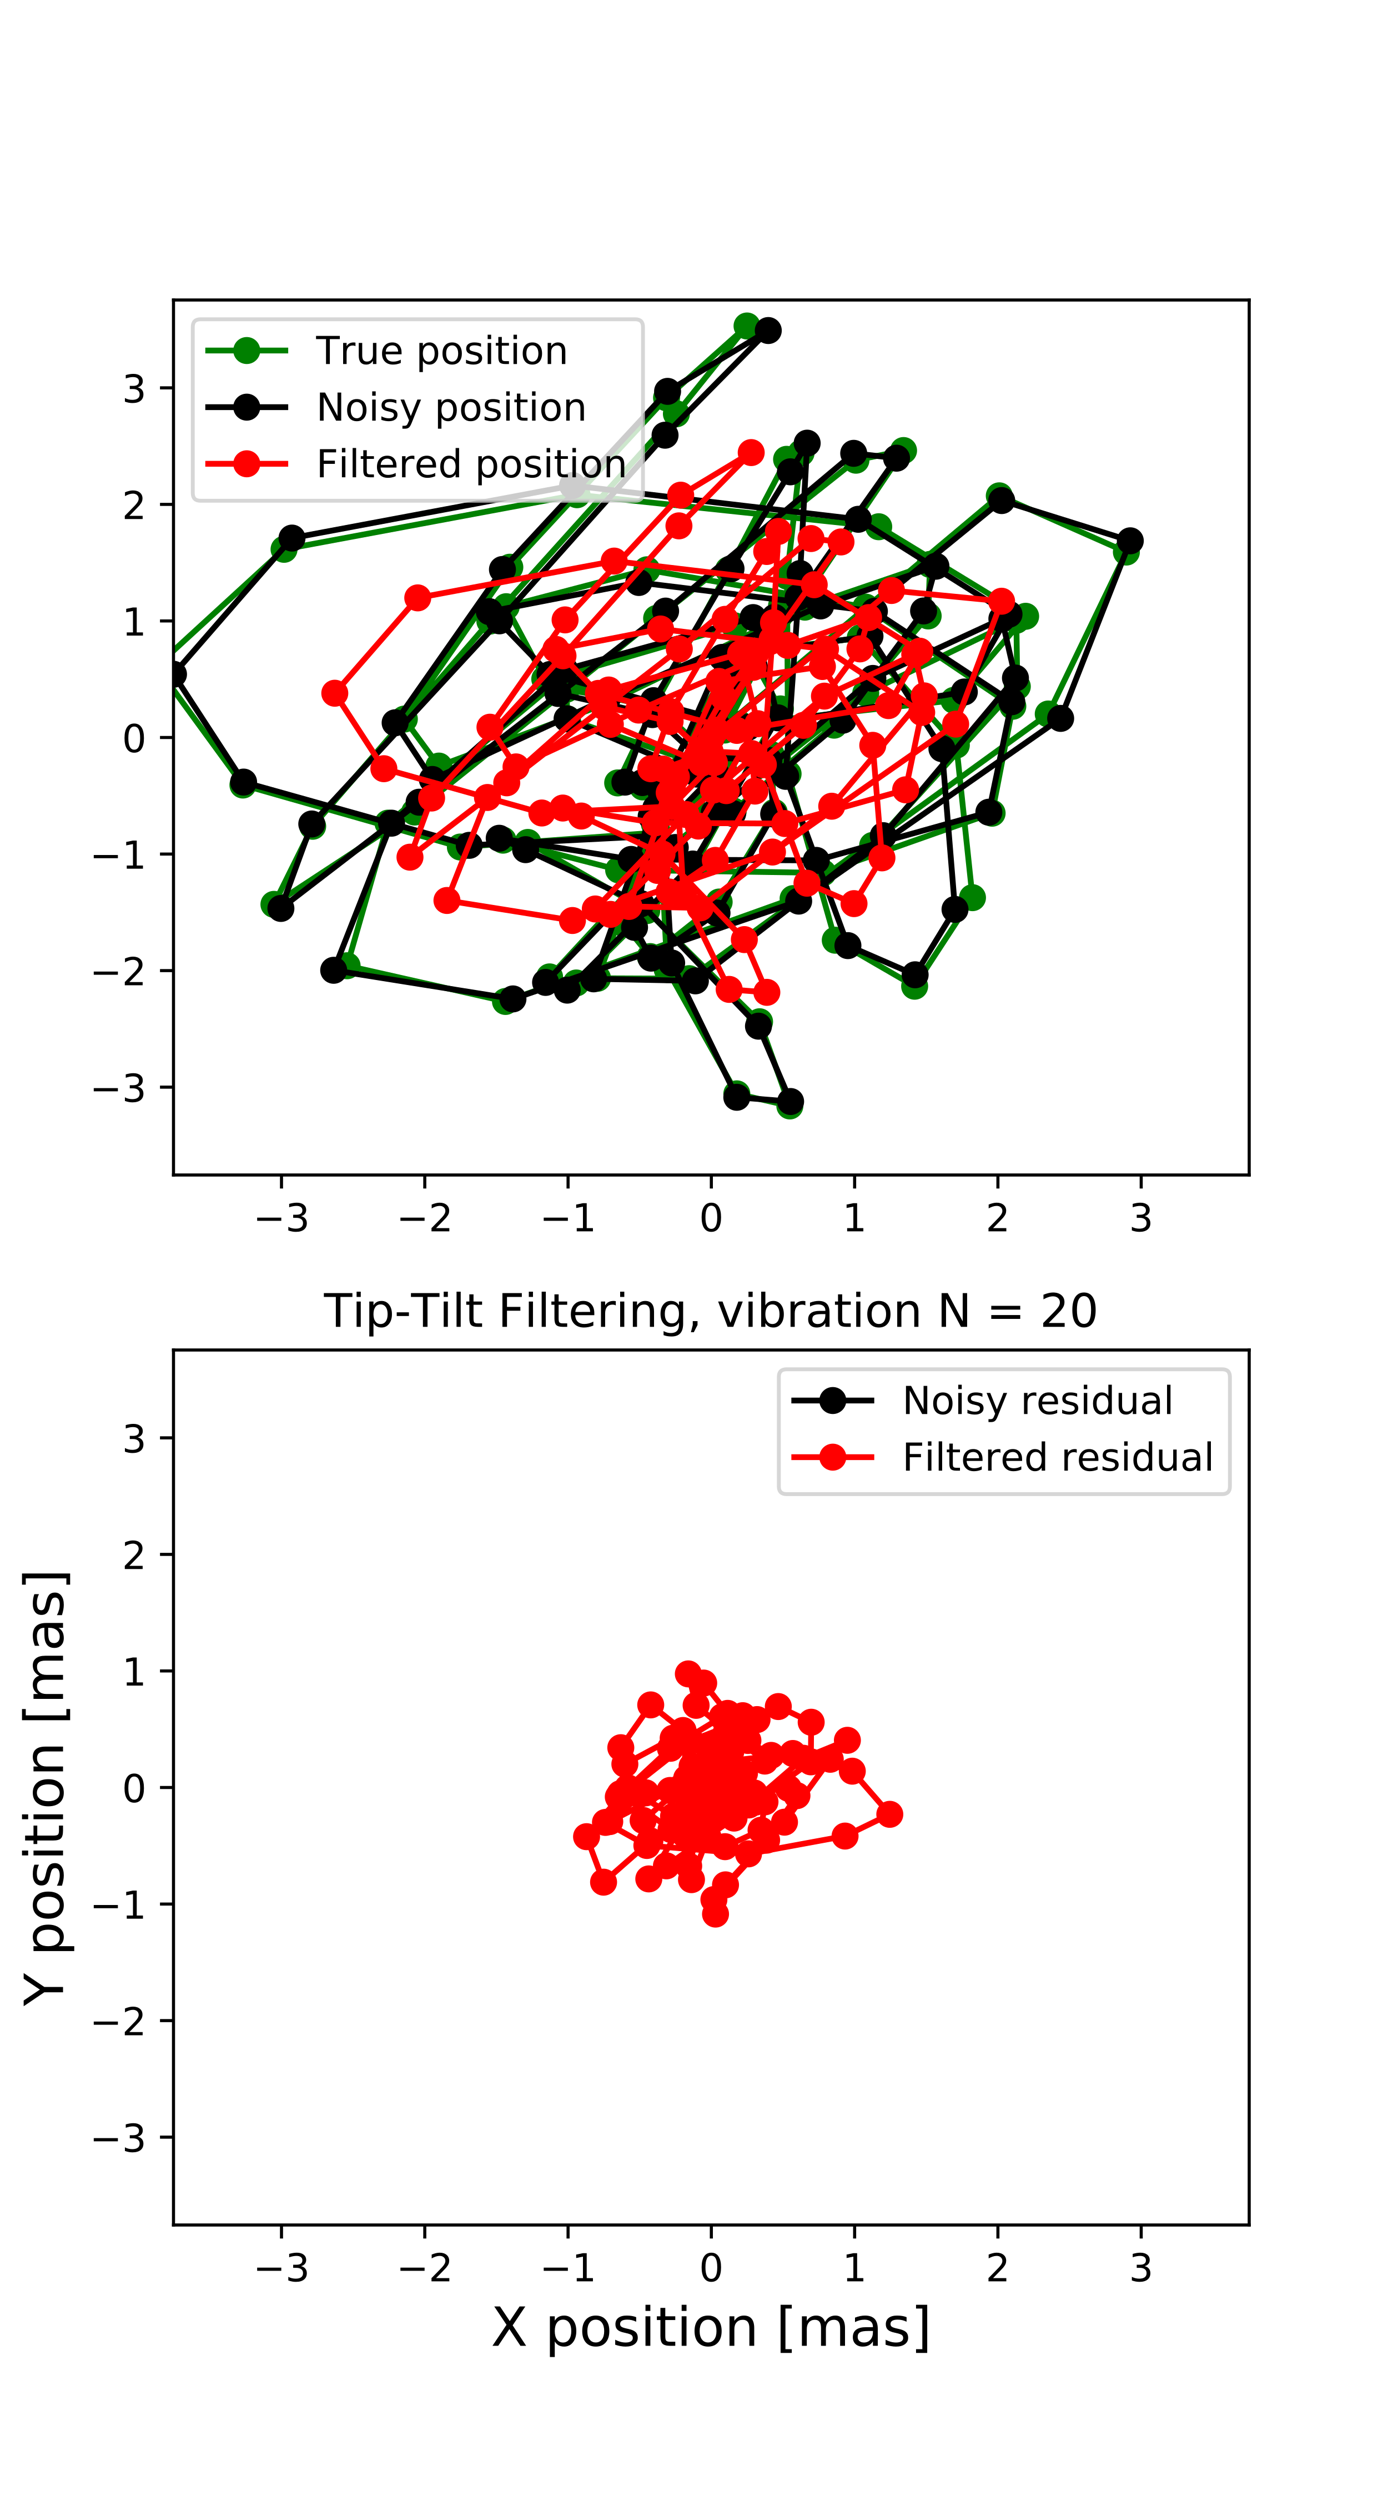 <?xml version="1.0" encoding="utf-8" standalone="no"?>
<!DOCTYPE svg PUBLIC "-//W3C//DTD SVG 1.1//EN"
  "http://www.w3.org/Graphics/SVG/1.1/DTD/svg11.dtd">
<!-- Created with matplotlib (http://matplotlib.org/) -->
<svg height="648pt" version="1.1" viewBox="0 0 360 648" width="360pt" xmlns="http://www.w3.org/2000/svg" xmlns:xlink="http://www.w3.org/1999/xlink">
 <defs>
  <style type="text/css">
*{stroke-linecap:butt;stroke-linejoin:round;}
  </style>
 </defs>
 <g id="figure_1">
  <g id="patch_1">
   <path d="M 0 648 
L 360 648 
L 360 0 
L 0 0 
z
" style="fill:#ffffff;"/>
  </g>
  <g id="axes_1">
   <g id="patch_2">
    <path d="M 45 304.56 
L 324 304.56 
L 324 77.76 
L 45 77.76 
z
" style="fill:#ffffff;"/>
   </g>
   <g id="matplotlib.axis_1">
    <g id="xtick_1">
     <g id="line2d_1">
      <defs>
       <path d="M 0 0 
L 0 3.5 
" id="m708a571b5c" style="stroke:#000000;stroke-width:0.8;"/>
      </defs>
      <g>
       <use style="stroke:#000000;stroke-width:0.8;" x="73.011" xlink:href="#m708a571b5c" y="304.56"/>
      </g>
     </g>
     <g id="text_1">
      <!-- −3 -->
      <defs>
       <path d="M 10.594 35.5 
L 73.188 35.5 
L 73.188 27.203 
L 10.594 27.203 
z
" id="DejaVuSans-2212"/>
       <path d="M 40.578 39.312 
Q 47.656 37.797 51.625 33 
Q 55.609 28.219 55.609 21.188 
Q 55.609 10.406 48.188 4.484 
Q 40.766 -1.422 27.094 -1.422 
Q 22.516 -1.422 17.656 -0.516 
Q 12.797 0.391 7.625 2.203 
L 7.625 11.719 
Q 11.719 9.328 16.594 8.109 
Q 21.484 6.891 26.812 6.891 
Q 36.078 6.891 40.938 10.547 
Q 45.797 14.203 45.797 21.188 
Q 45.797 27.641 41.281 31.266 
Q 36.766 34.906 28.719 34.906 
L 20.219 34.906 
L 20.219 43.016 
L 29.109 43.016 
Q 36.375 43.016 40.234 45.922 
Q 44.094 48.828 44.094 54.297 
Q 44.094 59.906 40.109 62.906 
Q 36.141 65.922 28.719 65.922 
Q 24.656 65.922 20.016 65.031 
Q 15.375 64.156 9.812 62.312 
L 9.812 71.094 
Q 15.438 72.656 20.344 73.438 
Q 25.25 74.219 29.594 74.219 
Q 40.828 74.219 47.359 69.109 
Q 53.906 64.016 53.906 55.328 
Q 53.906 49.266 50.438 45.094 
Q 46.969 40.922 40.578 39.312 
z
" id="DejaVuSans-33"/>
      </defs>
      <g transform="translate(65.64 319.158)scale(0.1 -0.1)">
       <use xlink:href="#DejaVuSans-2212"/>
       <use x="83.789" xlink:href="#DejaVuSans-33"/>
      </g>
     </g>
    </g>
    <g id="xtick_2">
     <g id="line2d_2">
      <g>
       <use style="stroke:#000000;stroke-width:0.8;" x="110.174" xlink:href="#m708a571b5c" y="304.56"/>
      </g>
     </g>
     <g id="text_2">
      <!-- −2 -->
      <defs>
       <path d="M 19.188 8.297 
L 53.609 8.297 
L 53.609 0 
L 7.328 0 
L 7.328 8.297 
Q 12.938 14.109 22.625 23.891 
Q 32.328 33.688 34.812 36.531 
Q 39.547 41.844 41.422 45.531 
Q 43.312 49.219 43.312 52.781 
Q 43.312 58.594 39.234 62.25 
Q 35.156 65.922 28.609 65.922 
Q 23.969 65.922 18.812 64.312 
Q 13.672 62.703 7.812 59.422 
L 7.812 69.391 
Q 13.766 71.781 18.938 73 
Q 24.125 74.219 28.422 74.219 
Q 39.75 74.219 46.484 68.547 
Q 53.219 62.891 53.219 53.422 
Q 53.219 48.922 51.531 44.891 
Q 49.859 40.875 45.406 35.406 
Q 44.188 33.984 37.641 27.219 
Q 31.109 20.453 19.188 8.297 
z
" id="DejaVuSans-32"/>
      </defs>
      <g transform="translate(102.803 319.158)scale(0.1 -0.1)">
       <use xlink:href="#DejaVuSans-2212"/>
       <use x="83.789" xlink:href="#DejaVuSans-32"/>
      </g>
     </g>
    </g>
    <g id="xtick_3">
     <g id="line2d_3">
      <g>
       <use style="stroke:#000000;stroke-width:0.8;" x="147.337" xlink:href="#m708a571b5c" y="304.56"/>
      </g>
     </g>
     <g id="text_3">
      <!-- −1 -->
      <defs>
       <path d="M 12.406 8.297 
L 28.516 8.297 
L 28.516 63.922 
L 10.984 60.406 
L 10.984 69.391 
L 28.422 72.906 
L 38.281 72.906 
L 38.281 8.297 
L 54.391 8.297 
L 54.391 0 
L 12.406 0 
z
" id="DejaVuSans-31"/>
      </defs>
      <g transform="translate(139.966 319.158)scale(0.1 -0.1)">
       <use xlink:href="#DejaVuSans-2212"/>
       <use x="83.789" xlink:href="#DejaVuSans-31"/>
      </g>
     </g>
    </g>
    <g id="xtick_4">
     <g id="line2d_4">
      <g>
       <use style="stroke:#000000;stroke-width:0.8;" x="184.5" xlink:href="#m708a571b5c" y="304.56"/>
      </g>
     </g>
     <g id="text_4">
      <!-- 0 -->
      <defs>
       <path d="M 31.781 66.406 
Q 24.172 66.406 20.328 58.906 
Q 16.5 51.422 16.5 36.375 
Q 16.5 21.391 20.328 13.891 
Q 24.172 6.391 31.781 6.391 
Q 39.453 6.391 43.281 13.891 
Q 47.125 21.391 47.125 36.375 
Q 47.125 51.422 43.281 58.906 
Q 39.453 66.406 31.781 66.406 
z
M 31.781 74.219 
Q 44.047 74.219 50.516 64.516 
Q 56.984 54.828 56.984 36.375 
Q 56.984 17.969 50.516 8.266 
Q 44.047 -1.422 31.781 -1.422 
Q 19.531 -1.422 13.062 8.266 
Q 6.594 17.969 6.594 36.375 
Q 6.594 54.828 13.062 64.516 
Q 19.531 74.219 31.781 74.219 
z
" id="DejaVuSans-30"/>
      </defs>
      <g transform="translate(181.319 319.158)scale(0.1 -0.1)">
       <use xlink:href="#DejaVuSans-30"/>
      </g>
     </g>
    </g>
    <g id="xtick_5">
     <g id="line2d_5">
      <g>
       <use style="stroke:#000000;stroke-width:0.8;" x="221.663" xlink:href="#m708a571b5c" y="304.56"/>
      </g>
     </g>
     <g id="text_5">
      <!-- 1 -->
      <g transform="translate(218.482 319.158)scale(0.1 -0.1)">
       <use xlink:href="#DejaVuSans-31"/>
      </g>
     </g>
    </g>
    <g id="xtick_6">
     <g id="line2d_6">
      <g>
       <use style="stroke:#000000;stroke-width:0.8;" x="258.826" xlink:href="#m708a571b5c" y="304.56"/>
      </g>
     </g>
     <g id="text_6">
      <!-- 2 -->
      <g transform="translate(255.645 319.158)scale(0.1 -0.1)">
       <use xlink:href="#DejaVuSans-32"/>
      </g>
     </g>
    </g>
    <g id="xtick_7">
     <g id="line2d_7">
      <g>
       <use style="stroke:#000000;stroke-width:0.8;" x="295.989" xlink:href="#m708a571b5c" y="304.56"/>
      </g>
     </g>
     <g id="text_7">
      <!-- 3 -->
      <g transform="translate(292.808 319.158)scale(0.1 -0.1)">
       <use xlink:href="#DejaVuSans-33"/>
      </g>
     </g>
    </g>
   </g>
   <g id="matplotlib.axis_2">
    <g id="ytick_1">
     <g id="line2d_8">
      <defs>
       <path d="M 0 0 
L -3.5 0 
" id="m89d895c469" style="stroke:#000000;stroke-width:0.8;"/>
      </defs>
      <g>
       <use style="stroke:#000000;stroke-width:0.8;" x="45" xlink:href="#m89d895c469" y="281.79"/>
      </g>
     </g>
     <g id="text_8">
      <!-- −3 -->
      <g transform="translate(23.258 285.589)scale(0.1 -0.1)">
       <use xlink:href="#DejaVuSans-2212"/>
       <use x="83.789" xlink:href="#DejaVuSans-33"/>
      </g>
     </g>
    </g>
    <g id="ytick_2">
     <g id="line2d_9">
      <g>
       <use style="stroke:#000000;stroke-width:0.8;" x="45" xlink:href="#m89d895c469" y="251.58"/>
      </g>
     </g>
     <g id="text_9">
      <!-- −2 -->
      <g transform="translate(23.258 255.379)scale(0.1 -0.1)">
       <use xlink:href="#DejaVuSans-2212"/>
       <use x="83.789" xlink:href="#DejaVuSans-32"/>
      </g>
     </g>
    </g>
    <g id="ytick_3">
     <g id="line2d_10">
      <g>
       <use style="stroke:#000000;stroke-width:0.8;" x="45" xlink:href="#m89d895c469" y="221.37"/>
      </g>
     </g>
     <g id="text_10">
      <!-- −1 -->
      <g transform="translate(23.258 225.169)scale(0.1 -0.1)">
       <use xlink:href="#DejaVuSans-2212"/>
       <use x="83.789" xlink:href="#DejaVuSans-31"/>
      </g>
     </g>
    </g>
    <g id="ytick_4">
     <g id="line2d_11">
      <g>
       <use style="stroke:#000000;stroke-width:0.8;" x="45" xlink:href="#m89d895c469" y="191.16"/>
      </g>
     </g>
     <g id="text_11">
      <!-- 0 -->
      <g transform="translate(31.637 194.959)scale(0.1 -0.1)">
       <use xlink:href="#DejaVuSans-30"/>
      </g>
     </g>
    </g>
    <g id="ytick_5">
     <g id="line2d_12">
      <g>
       <use style="stroke:#000000;stroke-width:0.8;" x="45" xlink:href="#m89d895c469" y="160.95"/>
      </g>
     </g>
     <g id="text_12">
      <!-- 1 -->
      <g transform="translate(31.637 164.749)scale(0.1 -0.1)">
       <use xlink:href="#DejaVuSans-31"/>
      </g>
     </g>
    </g>
    <g id="ytick_6">
     <g id="line2d_13">
      <g>
       <use style="stroke:#000000;stroke-width:0.8;" x="45" xlink:href="#m89d895c469" y="130.74"/>
      </g>
     </g>
     <g id="text_13">
      <!-- 2 -->
      <g transform="translate(31.637 134.539)scale(0.1 -0.1)">
       <use xlink:href="#DejaVuSans-32"/>
      </g>
     </g>
    </g>
    <g id="ytick_7">
     <g id="line2d_14">
      <g>
       <use style="stroke:#000000;stroke-width:0.8;" x="45" xlink:href="#m89d895c469" y="100.53"/>
      </g>
     </g>
     <g id="text_14">
      <!-- 3 -->
      <g transform="translate(31.637 104.329)scale(0.1 -0.1)">
       <use xlink:href="#DejaVuSans-33"/>
      </g>
     </g>
    </g>
   </g>
   <g id="line2d_15">
    <path clip-path="url(#p647f5a21c0)" d="M 184.5 191.16 
L 259.182 128.52 
L 292.147 143.093 
L 271.879 185.069 
L 205.702 232.923 
L 131.106 259.579 
L 90.029 250.32 
L 100.628 213.359 
L 146.506 175.031 
L 190.505 162.198 
L 202.418 183.749 
L 180.192 224.28 
L 149.469 254.791 
L 142.545 253.211 
L 172.921 220.344 
L 224.543 179.67 
L 263.606 160.779 
L 263.855 177.942 
L 226.332 219.132 
L 178.758 253.672 
L 154.978 253.569 
L 169.758 213.676 
L 207.666 156.326 
L 234.352 116.78 
L 222.004 119.285 
L 170.305 160.287 
L 107.545 210.483 
L 71.051 234.416 
L 81.098 214.167 
L 127.052 160.998 
L 175.434 107.251 
L 193.756 84.498 
L 172.88 103.114 
L 132.232 147.024 
L 104.874 186.383 
L 113.837 198.567 
L 156.705 182.582 
L 208.757 157.373 
L 241.218 146.294 
L 240.735 159.654 
L 216.345 187.965 
L 190.178 210.189 
L 180.146 210.236 
L 187.934 189.225 
L 200.527 164.582 
L 202.706 156.998 
L 189.897 175.153 
L 171.323 209.488 
L 161.681 239.356 
L 168.655 247.947 
L 186.523 233.805 
L 200.813 210.572 
L 199.979 195.55 
L 184.582 196.041 
L 166.69 203.97 
L 160.204 202.931 
L 170.057 182.329 
L 188.943 147.72 
L 204.011 119.059 
L 207.777 117.402 
L 204.137 149.35 
L 204.406 200.578 
L 216.64 243.704 
L 237.228 255.629 
L 252.231 232.675 
L 248.047 193.125 
L 223.112 165.334 
L 190.854 169.411 
L 170.636 204.725 
L 173.056 251.29 
L 191.109 283.523 
L 204.861 286.664 
L 197.009 264.84 
L 167.746 236.031 
L 136.909 218.36 
L 130.462 217.769 
L 160.451 225.475 
L 213.461 226.242 
L 257.323 210.783 
L 262.692 183.061 
L 224.565 157.373 
L 167.781 147.692 
L 131.296 157.255 
L 141.294 176.015 
L 191.868 187.722 
L 247.425 181.517 
L 266.017 159.742 
L 227.913 136.531 
L 149.655 128.232 
L 73.674 142.382 
L 40.549 172.73 
L 63.006 203.48 
L 119.402 219.547 
L 170.577 215.794 
L 187.625 199.246 
L 170.844 183.345 
L 146.913 178.643 
L 147.175 186.347 
L 183.24 198.672 
" style="fill:none;stroke:#008000;stroke-linecap:square;stroke-width:1.5;"/>
    <defs>
     <path d="M 0 3 
C 0.796 3 1.559 2.684 2.121 2.121 
C 2.684 1.559 3 0.796 3 0 
C 3 -0.796 2.684 -1.559 2.121 -2.121 
C 1.559 -2.684 0.796 -3 0 -3 
C -0.796 -3 -1.559 -2.684 -2.121 -2.121 
C -2.684 -1.559 -3 -0.796 -3 0 
C -3 0.796 -2.684 1.559 -2.121 2.121 
C -1.559 2.684 -0.796 3 0 3 
z
" id="m7e7b8f3173" style="stroke:#008000;"/>
    </defs>
    <g clip-path="url(#p647f5a21c0)">
     <use style="fill:#008000;stroke:#008000;" x="184.5" xlink:href="#m7e7b8f3173" y="191.16"/>
     <use style="fill:#008000;stroke:#008000;" x="259.182" xlink:href="#m7e7b8f3173" y="128.52"/>
     <use style="fill:#008000;stroke:#008000;" x="292.147" xlink:href="#m7e7b8f3173" y="143.093"/>
     <use style="fill:#008000;stroke:#008000;" x="271.879" xlink:href="#m7e7b8f3173" y="185.069"/>
     <use style="fill:#008000;stroke:#008000;" x="205.702" xlink:href="#m7e7b8f3173" y="232.923"/>
     <use style="fill:#008000;stroke:#008000;" x="131.106" xlink:href="#m7e7b8f3173" y="259.579"/>
     <use style="fill:#008000;stroke:#008000;" x="90.029" xlink:href="#m7e7b8f3173" y="250.32"/>
     <use style="fill:#008000;stroke:#008000;" x="100.628" xlink:href="#m7e7b8f3173" y="213.359"/>
     <use style="fill:#008000;stroke:#008000;" x="146.506" xlink:href="#m7e7b8f3173" y="175.031"/>
     <use style="fill:#008000;stroke:#008000;" x="190.505" xlink:href="#m7e7b8f3173" y="162.198"/>
     <use style="fill:#008000;stroke:#008000;" x="202.418" xlink:href="#m7e7b8f3173" y="183.749"/>
     <use style="fill:#008000;stroke:#008000;" x="180.192" xlink:href="#m7e7b8f3173" y="224.28"/>
     <use style="fill:#008000;stroke:#008000;" x="149.469" xlink:href="#m7e7b8f3173" y="254.791"/>
     <use style="fill:#008000;stroke:#008000;" x="142.545" xlink:href="#m7e7b8f3173" y="253.211"/>
     <use style="fill:#008000;stroke:#008000;" x="172.921" xlink:href="#m7e7b8f3173" y="220.344"/>
     <use style="fill:#008000;stroke:#008000;" x="224.543" xlink:href="#m7e7b8f3173" y="179.67"/>
     <use style="fill:#008000;stroke:#008000;" x="263.606" xlink:href="#m7e7b8f3173" y="160.779"/>
     <use style="fill:#008000;stroke:#008000;" x="263.855" xlink:href="#m7e7b8f3173" y="177.942"/>
     <use style="fill:#008000;stroke:#008000;" x="226.332" xlink:href="#m7e7b8f3173" y="219.132"/>
     <use style="fill:#008000;stroke:#008000;" x="178.758" xlink:href="#m7e7b8f3173" y="253.672"/>
     <use style="fill:#008000;stroke:#008000;" x="154.978" xlink:href="#m7e7b8f3173" y="253.569"/>
     <use style="fill:#008000;stroke:#008000;" x="169.758" xlink:href="#m7e7b8f3173" y="213.676"/>
     <use style="fill:#008000;stroke:#008000;" x="207.666" xlink:href="#m7e7b8f3173" y="156.326"/>
     <use style="fill:#008000;stroke:#008000;" x="234.352" xlink:href="#m7e7b8f3173" y="116.78"/>
     <use style="fill:#008000;stroke:#008000;" x="222.004" xlink:href="#m7e7b8f3173" y="119.285"/>
     <use style="fill:#008000;stroke:#008000;" x="170.305" xlink:href="#m7e7b8f3173" y="160.287"/>
     <use style="fill:#008000;stroke:#008000;" x="107.545" xlink:href="#m7e7b8f3173" y="210.483"/>
     <use style="fill:#008000;stroke:#008000;" x="71.051" xlink:href="#m7e7b8f3173" y="234.416"/>
     <use style="fill:#008000;stroke:#008000;" x="81.098" xlink:href="#m7e7b8f3173" y="214.167"/>
     <use style="fill:#008000;stroke:#008000;" x="127.052" xlink:href="#m7e7b8f3173" y="160.998"/>
     <use style="fill:#008000;stroke:#008000;" x="175.434" xlink:href="#m7e7b8f3173" y="107.251"/>
     <use style="fill:#008000;stroke:#008000;" x="193.756" xlink:href="#m7e7b8f3173" y="84.498"/>
     <use style="fill:#008000;stroke:#008000;" x="172.88" xlink:href="#m7e7b8f3173" y="103.114"/>
     <use style="fill:#008000;stroke:#008000;" x="132.232" xlink:href="#m7e7b8f3173" y="147.024"/>
     <use style="fill:#008000;stroke:#008000;" x="104.874" xlink:href="#m7e7b8f3173" y="186.383"/>
     <use style="fill:#008000;stroke:#008000;" x="113.837" xlink:href="#m7e7b8f3173" y="198.567"/>
     <use style="fill:#008000;stroke:#008000;" x="156.705" xlink:href="#m7e7b8f3173" y="182.582"/>
     <use style="fill:#008000;stroke:#008000;" x="208.757" xlink:href="#m7e7b8f3173" y="157.373"/>
     <use style="fill:#008000;stroke:#008000;" x="241.218" xlink:href="#m7e7b8f3173" y="146.294"/>
     <use style="fill:#008000;stroke:#008000;" x="240.735" xlink:href="#m7e7b8f3173" y="159.654"/>
     <use style="fill:#008000;stroke:#008000;" x="216.345" xlink:href="#m7e7b8f3173" y="187.965"/>
     <use style="fill:#008000;stroke:#008000;" x="190.178" xlink:href="#m7e7b8f3173" y="210.189"/>
     <use style="fill:#008000;stroke:#008000;" x="180.146" xlink:href="#m7e7b8f3173" y="210.236"/>
     <use style="fill:#008000;stroke:#008000;" x="187.934" xlink:href="#m7e7b8f3173" y="189.225"/>
     <use style="fill:#008000;stroke:#008000;" x="200.527" xlink:href="#m7e7b8f3173" y="164.582"/>
     <use style="fill:#008000;stroke:#008000;" x="202.706" xlink:href="#m7e7b8f3173" y="156.998"/>
     <use style="fill:#008000;stroke:#008000;" x="189.897" xlink:href="#m7e7b8f3173" y="175.153"/>
     <use style="fill:#008000;stroke:#008000;" x="171.323" xlink:href="#m7e7b8f3173" y="209.488"/>
     <use style="fill:#008000;stroke:#008000;" x="161.681" xlink:href="#m7e7b8f3173" y="239.356"/>
     <use style="fill:#008000;stroke:#008000;" x="168.655" xlink:href="#m7e7b8f3173" y="247.947"/>
     <use style="fill:#008000;stroke:#008000;" x="186.523" xlink:href="#m7e7b8f3173" y="233.805"/>
     <use style="fill:#008000;stroke:#008000;" x="200.813" xlink:href="#m7e7b8f3173" y="210.572"/>
     <use style="fill:#008000;stroke:#008000;" x="199.979" xlink:href="#m7e7b8f3173" y="195.55"/>
     <use style="fill:#008000;stroke:#008000;" x="184.582" xlink:href="#m7e7b8f3173" y="196.041"/>
     <use style="fill:#008000;stroke:#008000;" x="166.69" xlink:href="#m7e7b8f3173" y="203.97"/>
     <use style="fill:#008000;stroke:#008000;" x="160.204" xlink:href="#m7e7b8f3173" y="202.931"/>
     <use style="fill:#008000;stroke:#008000;" x="170.057" xlink:href="#m7e7b8f3173" y="182.329"/>
     <use style="fill:#008000;stroke:#008000;" x="188.943" xlink:href="#m7e7b8f3173" y="147.72"/>
     <use style="fill:#008000;stroke:#008000;" x="204.011" xlink:href="#m7e7b8f3173" y="119.059"/>
     <use style="fill:#008000;stroke:#008000;" x="207.777" xlink:href="#m7e7b8f3173" y="117.402"/>
     <use style="fill:#008000;stroke:#008000;" x="204.137" xlink:href="#m7e7b8f3173" y="149.35"/>
     <use style="fill:#008000;stroke:#008000;" x="204.406" xlink:href="#m7e7b8f3173" y="200.578"/>
     <use style="fill:#008000;stroke:#008000;" x="216.64" xlink:href="#m7e7b8f3173" y="243.704"/>
     <use style="fill:#008000;stroke:#008000;" x="237.228" xlink:href="#m7e7b8f3173" y="255.629"/>
     <use style="fill:#008000;stroke:#008000;" x="252.231" xlink:href="#m7e7b8f3173" y="232.675"/>
     <use style="fill:#008000;stroke:#008000;" x="248.047" xlink:href="#m7e7b8f3173" y="193.125"/>
     <use style="fill:#008000;stroke:#008000;" x="223.112" xlink:href="#m7e7b8f3173" y="165.334"/>
     <use style="fill:#008000;stroke:#008000;" x="190.854" xlink:href="#m7e7b8f3173" y="169.411"/>
     <use style="fill:#008000;stroke:#008000;" x="170.636" xlink:href="#m7e7b8f3173" y="204.725"/>
     <use style="fill:#008000;stroke:#008000;" x="173.056" xlink:href="#m7e7b8f3173" y="251.29"/>
     <use style="fill:#008000;stroke:#008000;" x="191.109" xlink:href="#m7e7b8f3173" y="283.523"/>
     <use style="fill:#008000;stroke:#008000;" x="204.861" xlink:href="#m7e7b8f3173" y="286.664"/>
     <use style="fill:#008000;stroke:#008000;" x="197.009" xlink:href="#m7e7b8f3173" y="264.84"/>
     <use style="fill:#008000;stroke:#008000;" x="167.746" xlink:href="#m7e7b8f3173" y="236.031"/>
     <use style="fill:#008000;stroke:#008000;" x="136.909" xlink:href="#m7e7b8f3173" y="218.36"/>
     <use style="fill:#008000;stroke:#008000;" x="130.462" xlink:href="#m7e7b8f3173" y="217.769"/>
     <use style="fill:#008000;stroke:#008000;" x="160.451" xlink:href="#m7e7b8f3173" y="225.475"/>
     <use style="fill:#008000;stroke:#008000;" x="213.461" xlink:href="#m7e7b8f3173" y="226.242"/>
     <use style="fill:#008000;stroke:#008000;" x="257.323" xlink:href="#m7e7b8f3173" y="210.783"/>
     <use style="fill:#008000;stroke:#008000;" x="262.692" xlink:href="#m7e7b8f3173" y="183.061"/>
     <use style="fill:#008000;stroke:#008000;" x="224.565" xlink:href="#m7e7b8f3173" y="157.373"/>
     <use style="fill:#008000;stroke:#008000;" x="167.781" xlink:href="#m7e7b8f3173" y="147.692"/>
     <use style="fill:#008000;stroke:#008000;" x="131.296" xlink:href="#m7e7b8f3173" y="157.255"/>
     <use style="fill:#008000;stroke:#008000;" x="141.294" xlink:href="#m7e7b8f3173" y="176.015"/>
     <use style="fill:#008000;stroke:#008000;" x="191.868" xlink:href="#m7e7b8f3173" y="187.722"/>
     <use style="fill:#008000;stroke:#008000;" x="247.425" xlink:href="#m7e7b8f3173" y="181.517"/>
     <use style="fill:#008000;stroke:#008000;" x="266.017" xlink:href="#m7e7b8f3173" y="159.742"/>
     <use style="fill:#008000;stroke:#008000;" x="227.913" xlink:href="#m7e7b8f3173" y="136.531"/>
     <use style="fill:#008000;stroke:#008000;" x="149.655" xlink:href="#m7e7b8f3173" y="128.232"/>
     <use style="fill:#008000;stroke:#008000;" x="73.674" xlink:href="#m7e7b8f3173" y="142.382"/>
     <use style="fill:#008000;stroke:#008000;" x="40.549" xlink:href="#m7e7b8f3173" y="172.73"/>
     <use style="fill:#008000;stroke:#008000;" x="63.006" xlink:href="#m7e7b8f3173" y="203.48"/>
     <use style="fill:#008000;stroke:#008000;" x="119.402" xlink:href="#m7e7b8f3173" y="219.547"/>
     <use style="fill:#008000;stroke:#008000;" x="170.577" xlink:href="#m7e7b8f3173" y="215.794"/>
     <use style="fill:#008000;stroke:#008000;" x="187.625" xlink:href="#m7e7b8f3173" y="199.246"/>
     <use style="fill:#008000;stroke:#008000;" x="170.844" xlink:href="#m7e7b8f3173" y="183.345"/>
     <use style="fill:#008000;stroke:#008000;" x="146.913" xlink:href="#m7e7b8f3173" y="178.643"/>
     <use style="fill:#008000;stroke:#008000;" x="147.175" xlink:href="#m7e7b8f3173" y="186.347"/>
     <use style="fill:#008000;stroke:#008000;" x="183.24" xlink:href="#m7e7b8f3173" y="198.672"/>
    </g>
   </g>
   <g id="line2d_16">
    <path clip-path="url(#p647f5a21c0)" d="M 184.5 191.16 
L 259.814 129.749 
L 293.162 140.177 
L 275.097 186.21 
L 207.147 233.568 
L 133.044 258.917 
L 86.549 251.498 
L 101.562 213.366 
L 146.479 173.574 
L 195.337 160.075 
L 201.735 186.055 
L 179.687 223.954 
L 147.127 256.644 
L 141.505 254.644 
L 175.144 219.671 
L 226.395 175.847 
L 259.85 160.393 
L 263.374 175.751 
L 229.096 216.603 
L 180.361 254.239 
L 153.965 253.715 
L 168.887 211.612 
L 207.014 154.84 
L 232.532 118.762 
L 221.425 117.504 
L 172.634 158.394 
L 108.702 207.934 
L 72.856 235.469 
L 80.865 213.573 
L 129.544 160.918 
L 172.494 112.805 
L 199.268 85.675 
L 173.15 101.442 
L 130.316 147.617 
L 102.485 187.347 
L 112.14 202.039 
L 157.537 181.005 
L 212.84 157.062 
L 242.749 146.763 
L 239.547 158.359 
L 218.643 186.663 
L 190.032 210.838 
L 185.265 210.603 
L 186.218 188.439 
L 200.024 165.194 
L 200.906 160.033 
L 188.942 176.169 
L 170.082 209.467 
L 164.579 240.377 
L 168.845 248.352 
L 185.972 236.659 
L 200.664 211.004 
L 199.419 197.105 
L 184.03 196.291 
L 166.6 202.842 
L 162.079 202.73 
L 169.524 181.614 
L 189.604 147.417 
L 205.006 122.295 
L 209.355 114.869 
L 207.522 148.662 
L 203.773 201.23 
L 219.922 245.104 
L 237.355 252.664 
L 247.699 235.722 
L 244.299 194.058 
L 225.645 164.885 
L 187.289 170.397 
L 171.551 205.741 
L 174.206 249.604 
L 191.103 284.418 
L 205.06 285.514 
L 196.723 265.984 
L 166.243 234.246 
L 136.327 220.232 
L 129.479 217.28 
L 163.696 222.762 
L 211.72 223.017 
L 256.475 210.526 
L 262.427 181.887 
L 226.79 158.454 
L 165.693 150.982 
L 126.917 158.537 
L 142.66 174.827 
L 193.94 188.536 
L 250.117 179.356 
L 261.705 159.207 
L 222.617 134.601 
L 148.503 125.845 
L 75.739 139.469 
L 45 174.77 
L 63.183 202.715 
L 121.706 219.113 
L 169.859 216.683 
L 185.638 200.416 
L 169.224 185.226 
L 144.731 179.746 
L 147.081 186.314 
L 180.837 200.658 
" style="fill:none;stroke:#000000;stroke-linecap:square;stroke-width:1.5;"/>
    <defs>
     <path d="M 0 3 
C 0.796 3 1.559 2.684 2.121 2.121 
C 2.684 1.559 3 0.796 3 0 
C 3 -0.796 2.684 -1.559 2.121 -2.121 
C 1.559 -2.684 0.796 -3 0 -3 
C -0.796 -3 -1.559 -2.684 -2.121 -2.121 
C -2.684 -1.559 -3 -0.796 -3 0 
C -3 0.796 -2.684 1.559 -2.121 2.121 
C -1.559 2.684 -0.796 3 0 3 
z
" id="m38a6afba4b" style="stroke:#000000;"/>
    </defs>
    <g clip-path="url(#p647f5a21c0)">
     <use style="stroke:#000000;" x="184.5" xlink:href="#m38a6afba4b" y="191.16"/>
     <use style="stroke:#000000;" x="259.814" xlink:href="#m38a6afba4b" y="129.749"/>
     <use style="stroke:#000000;" x="293.162" xlink:href="#m38a6afba4b" y="140.177"/>
     <use style="stroke:#000000;" x="275.097" xlink:href="#m38a6afba4b" y="186.21"/>
     <use style="stroke:#000000;" x="207.147" xlink:href="#m38a6afba4b" y="233.568"/>
     <use style="stroke:#000000;" x="133.044" xlink:href="#m38a6afba4b" y="258.917"/>
     <use style="stroke:#000000;" x="86.549" xlink:href="#m38a6afba4b" y="251.498"/>
     <use style="stroke:#000000;" x="101.562" xlink:href="#m38a6afba4b" y="213.366"/>
     <use style="stroke:#000000;" x="146.479" xlink:href="#m38a6afba4b" y="173.574"/>
     <use style="stroke:#000000;" x="195.337" xlink:href="#m38a6afba4b" y="160.075"/>
     <use style="stroke:#000000;" x="201.735" xlink:href="#m38a6afba4b" y="186.055"/>
     <use style="stroke:#000000;" x="179.687" xlink:href="#m38a6afba4b" y="223.954"/>
     <use style="stroke:#000000;" x="147.127" xlink:href="#m38a6afba4b" y="256.644"/>
     <use style="stroke:#000000;" x="141.505" xlink:href="#m38a6afba4b" y="254.644"/>
     <use style="stroke:#000000;" x="175.144" xlink:href="#m38a6afba4b" y="219.671"/>
     <use style="stroke:#000000;" x="226.395" xlink:href="#m38a6afba4b" y="175.847"/>
     <use style="stroke:#000000;" x="259.85" xlink:href="#m38a6afba4b" y="160.393"/>
     <use style="stroke:#000000;" x="263.374" xlink:href="#m38a6afba4b" y="175.751"/>
     <use style="stroke:#000000;" x="229.096" xlink:href="#m38a6afba4b" y="216.603"/>
     <use style="stroke:#000000;" x="180.361" xlink:href="#m38a6afba4b" y="254.239"/>
     <use style="stroke:#000000;" x="153.965" xlink:href="#m38a6afba4b" y="253.715"/>
     <use style="stroke:#000000;" x="168.887" xlink:href="#m38a6afba4b" y="211.612"/>
     <use style="stroke:#000000;" x="207.014" xlink:href="#m38a6afba4b" y="154.84"/>
     <use style="stroke:#000000;" x="232.532" xlink:href="#m38a6afba4b" y="118.762"/>
     <use style="stroke:#000000;" x="221.425" xlink:href="#m38a6afba4b" y="117.504"/>
     <use style="stroke:#000000;" x="172.634" xlink:href="#m38a6afba4b" y="158.394"/>
     <use style="stroke:#000000;" x="108.702" xlink:href="#m38a6afba4b" y="207.934"/>
     <use style="stroke:#000000;" x="72.856" xlink:href="#m38a6afba4b" y="235.469"/>
     <use style="stroke:#000000;" x="80.865" xlink:href="#m38a6afba4b" y="213.573"/>
     <use style="stroke:#000000;" x="129.544" xlink:href="#m38a6afba4b" y="160.918"/>
     <use style="stroke:#000000;" x="172.494" xlink:href="#m38a6afba4b" y="112.805"/>
     <use style="stroke:#000000;" x="199.268" xlink:href="#m38a6afba4b" y="85.675"/>
     <use style="stroke:#000000;" x="173.15" xlink:href="#m38a6afba4b" y="101.442"/>
     <use style="stroke:#000000;" x="130.316" xlink:href="#m38a6afba4b" y="147.617"/>
     <use style="stroke:#000000;" x="102.485" xlink:href="#m38a6afba4b" y="187.347"/>
     <use style="stroke:#000000;" x="112.14" xlink:href="#m38a6afba4b" y="202.039"/>
     <use style="stroke:#000000;" x="157.537" xlink:href="#m38a6afba4b" y="181.005"/>
     <use style="stroke:#000000;" x="212.84" xlink:href="#m38a6afba4b" y="157.062"/>
     <use style="stroke:#000000;" x="242.749" xlink:href="#m38a6afba4b" y="146.763"/>
     <use style="stroke:#000000;" x="239.547" xlink:href="#m38a6afba4b" y="158.359"/>
     <use style="stroke:#000000;" x="218.643" xlink:href="#m38a6afba4b" y="186.663"/>
     <use style="stroke:#000000;" x="190.032" xlink:href="#m38a6afba4b" y="210.838"/>
     <use style="stroke:#000000;" x="185.265" xlink:href="#m38a6afba4b" y="210.603"/>
     <use style="stroke:#000000;" x="186.218" xlink:href="#m38a6afba4b" y="188.439"/>
     <use style="stroke:#000000;" x="200.024" xlink:href="#m38a6afba4b" y="165.194"/>
     <use style="stroke:#000000;" x="200.906" xlink:href="#m38a6afba4b" y="160.033"/>
     <use style="stroke:#000000;" x="188.942" xlink:href="#m38a6afba4b" y="176.169"/>
     <use style="stroke:#000000;" x="170.082" xlink:href="#m38a6afba4b" y="209.467"/>
     <use style="stroke:#000000;" x="164.579" xlink:href="#m38a6afba4b" y="240.377"/>
     <use style="stroke:#000000;" x="168.845" xlink:href="#m38a6afba4b" y="248.352"/>
     <use style="stroke:#000000;" x="185.972" xlink:href="#m38a6afba4b" y="236.659"/>
     <use style="stroke:#000000;" x="200.664" xlink:href="#m38a6afba4b" y="211.004"/>
     <use style="stroke:#000000;" x="199.419" xlink:href="#m38a6afba4b" y="197.105"/>
     <use style="stroke:#000000;" x="184.03" xlink:href="#m38a6afba4b" y="196.291"/>
     <use style="stroke:#000000;" x="166.6" xlink:href="#m38a6afba4b" y="202.842"/>
     <use style="stroke:#000000;" x="162.079" xlink:href="#m38a6afba4b" y="202.73"/>
     <use style="stroke:#000000;" x="169.524" xlink:href="#m38a6afba4b" y="181.614"/>
     <use style="stroke:#000000;" x="189.604" xlink:href="#m38a6afba4b" y="147.417"/>
     <use style="stroke:#000000;" x="205.006" xlink:href="#m38a6afba4b" y="122.295"/>
     <use style="stroke:#000000;" x="209.355" xlink:href="#m38a6afba4b" y="114.869"/>
     <use style="stroke:#000000;" x="207.522" xlink:href="#m38a6afba4b" y="148.662"/>
     <use style="stroke:#000000;" x="203.773" xlink:href="#m38a6afba4b" y="201.23"/>
     <use style="stroke:#000000;" x="219.922" xlink:href="#m38a6afba4b" y="245.104"/>
     <use style="stroke:#000000;" x="237.355" xlink:href="#m38a6afba4b" y="252.664"/>
     <use style="stroke:#000000;" x="247.699" xlink:href="#m38a6afba4b" y="235.722"/>
     <use style="stroke:#000000;" x="244.299" xlink:href="#m38a6afba4b" y="194.058"/>
     <use style="stroke:#000000;" x="225.645" xlink:href="#m38a6afba4b" y="164.885"/>
     <use style="stroke:#000000;" x="187.289" xlink:href="#m38a6afba4b" y="170.397"/>
     <use style="stroke:#000000;" x="171.551" xlink:href="#m38a6afba4b" y="205.741"/>
     <use style="stroke:#000000;" x="174.206" xlink:href="#m38a6afba4b" y="249.604"/>
     <use style="stroke:#000000;" x="191.103" xlink:href="#m38a6afba4b" y="284.418"/>
     <use style="stroke:#000000;" x="205.06" xlink:href="#m38a6afba4b" y="285.514"/>
     <use style="stroke:#000000;" x="196.723" xlink:href="#m38a6afba4b" y="265.984"/>
     <use style="stroke:#000000;" x="166.243" xlink:href="#m38a6afba4b" y="234.246"/>
     <use style="stroke:#000000;" x="136.327" xlink:href="#m38a6afba4b" y="220.232"/>
     <use style="stroke:#000000;" x="129.479" xlink:href="#m38a6afba4b" y="217.28"/>
     <use style="stroke:#000000;" x="163.696" xlink:href="#m38a6afba4b" y="222.762"/>
     <use style="stroke:#000000;" x="211.72" xlink:href="#m38a6afba4b" y="223.017"/>
     <use style="stroke:#000000;" x="256.475" xlink:href="#m38a6afba4b" y="210.526"/>
     <use style="stroke:#000000;" x="262.427" xlink:href="#m38a6afba4b" y="181.887"/>
     <use style="stroke:#000000;" x="226.79" xlink:href="#m38a6afba4b" y="158.454"/>
     <use style="stroke:#000000;" x="165.693" xlink:href="#m38a6afba4b" y="150.982"/>
     <use style="stroke:#000000;" x="126.917" xlink:href="#m38a6afba4b" y="158.537"/>
     <use style="stroke:#000000;" x="142.66" xlink:href="#m38a6afba4b" y="174.827"/>
     <use style="stroke:#000000;" x="193.94" xlink:href="#m38a6afba4b" y="188.536"/>
     <use style="stroke:#000000;" x="250.117" xlink:href="#m38a6afba4b" y="179.356"/>
     <use style="stroke:#000000;" x="261.705" xlink:href="#m38a6afba4b" y="159.207"/>
     <use style="stroke:#000000;" x="222.617" xlink:href="#m38a6afba4b" y="134.601"/>
     <use style="stroke:#000000;" x="148.503" xlink:href="#m38a6afba4b" y="125.845"/>
     <use style="stroke:#000000;" x="75.739" xlink:href="#m38a6afba4b" y="139.469"/>
     <use style="stroke:#000000;" x="45" xlink:href="#m38a6afba4b" y="174.77"/>
     <use style="stroke:#000000;" x="63.183" xlink:href="#m38a6afba4b" y="202.715"/>
     <use style="stroke:#000000;" x="121.706" xlink:href="#m38a6afba4b" y="219.113"/>
     <use style="stroke:#000000;" x="169.859" xlink:href="#m38a6afba4b" y="216.683"/>
     <use style="stroke:#000000;" x="185.638" xlink:href="#m38a6afba4b" y="200.416"/>
     <use style="stroke:#000000;" x="169.224" xlink:href="#m38a6afba4b" y="185.226"/>
     <use style="stroke:#000000;" x="144.731" xlink:href="#m38a6afba4b" y="179.746"/>
     <use style="stroke:#000000;" x="147.081" xlink:href="#m38a6afba4b" y="186.314"/>
     <use style="stroke:#000000;" x="180.837" xlink:href="#m38a6afba4b" y="200.658"/>
    </g>
   </g>
   <g id="line2d_17">
    <path clip-path="url(#p647f5a21c0)" d="M 184.5 191.16 
L 231.226 153.059 
L 259.778 155.84 
L 247.868 187.698 
L 200.354 220.848 
L 148.475 238.597 
L 115.923 233.404 
L 126.434 206.707 
L 157.881 178.847 
L 192.087 169.397 
L 196.567 187.586 
L 181.131 214.119 
L 158.335 237.006 
L 154.398 235.606 
L 177.95 211.121 
L 213.832 180.439 
L 237.254 169.619 
L 239.721 180.372 
L 215.722 208.973 
L 181.602 235.323 
L 163.122 234.956 
L 173.569 205.479 
L 200.262 165.731 
L 218.128 140.473 
L 210.352 139.593 
L 176.192 168.22 
L 131.433 202.904 
L 106.336 222.181 
L 111.943 206.852 
L 146.025 169.987 
L 176.094 136.302 
L 194.839 117.308 
L 176.554 128.347 
L 146.565 160.675 
L 127.08 188.491 
L 133.839 198.777 
L 165.623 184.051 
L 204.341 167.288 
L 225.281 160.077 
L 223.039 168.196 
L 208.404 188.012 
L 188.373 204.937 
L 185.035 204.772 
L 185.703 189.255 
L 195.368 172.981 
L 195.986 169.367 
L 187.61 180.664 
L 174.406 203.977 
L 170.553 225.618 
L 173.54 231.201 
L 185.531 223.014 
L 195.816 205.053 
L 194.945 195.322 
L 184.171 194.752 
L 171.968 199.338 
L 168.803 199.26 
L 174.015 184.476 
L 188.074 160.535 
L 198.857 142.946 
L 201.901 137.747 
L 200.618 161.407 
L 197.994 198.21 
L 209.3 228.927 
L 221.504 234.22 
L 228.747 222.359 
L 226.366 193.189 
L 213.306 172.764 
L 186.453 176.624 
L 175.435 201.369 
L 177.293 232.077 
L 189.123 256.452 
L 198.894 257.218 
L 193.058 243.545 
L 171.718 221.325 
L 150.773 211.514 
L 145.979 209.447 
L 169.935 213.285 
L 203.557 213.463 
L 234.891 204.718 
L 239.058 184.668 
L 214.108 168.262 
L 171.333 163.031 
L 144.185 168.32 
L 155.207 179.725 
L 191.109 189.323 
L 230.44 182.896 
L 238.552 168.79 
L 211.186 151.562 
L 159.298 145.432 
L 108.354 154.97 
L 86.834 179.685 
L 99.564 199.25 
L 140.537 210.73 
L 174.25 209.029 
L 185.297 197.64 
L 173.805 187.005 
L 156.657 183.169 
L 158.303 187.768 
L 181.935 197.81 
" style="fill:none;stroke:#ff0000;stroke-linecap:square;stroke-width:1.5;"/>
    <defs>
     <path d="M 0 3 
C 0.796 3 1.559 2.684 2.121 2.121 
C 2.684 1.559 3 0.796 3 0 
C 3 -0.796 2.684 -1.559 2.121 -2.121 
C 1.559 -2.684 0.796 -3 0 -3 
C -0.796 -3 -1.559 -2.684 -2.121 -2.121 
C -2.684 -1.559 -3 -0.796 -3 0 
C -3 0.796 -2.684 1.559 -2.121 2.121 
C -1.559 2.684 -0.796 3 0 3 
z
" id="m71e553dea5" style="stroke:#ff0000;"/>
    </defs>
    <g clip-path="url(#p647f5a21c0)">
     <use style="fill:#ff0000;stroke:#ff0000;" x="184.5" xlink:href="#m71e553dea5" y="191.16"/>
     <use style="fill:#ff0000;stroke:#ff0000;" x="231.226" xlink:href="#m71e553dea5" y="153.059"/>
     <use style="fill:#ff0000;stroke:#ff0000;" x="259.778" xlink:href="#m71e553dea5" y="155.84"/>
     <use style="fill:#ff0000;stroke:#ff0000;" x="247.868" xlink:href="#m71e553dea5" y="187.698"/>
     <use style="fill:#ff0000;stroke:#ff0000;" x="200.354" xlink:href="#m71e553dea5" y="220.848"/>
     <use style="fill:#ff0000;stroke:#ff0000;" x="148.475" xlink:href="#m71e553dea5" y="238.597"/>
     <use style="fill:#ff0000;stroke:#ff0000;" x="115.923" xlink:href="#m71e553dea5" y="233.404"/>
     <use style="fill:#ff0000;stroke:#ff0000;" x="126.434" xlink:href="#m71e553dea5" y="206.707"/>
     <use style="fill:#ff0000;stroke:#ff0000;" x="157.881" xlink:href="#m71e553dea5" y="178.847"/>
     <use style="fill:#ff0000;stroke:#ff0000;" x="192.087" xlink:href="#m71e553dea5" y="169.397"/>
     <use style="fill:#ff0000;stroke:#ff0000;" x="196.567" xlink:href="#m71e553dea5" y="187.586"/>
     <use style="fill:#ff0000;stroke:#ff0000;" x="181.131" xlink:href="#m71e553dea5" y="214.119"/>
     <use style="fill:#ff0000;stroke:#ff0000;" x="158.335" xlink:href="#m71e553dea5" y="237.006"/>
     <use style="fill:#ff0000;stroke:#ff0000;" x="154.398" xlink:href="#m71e553dea5" y="235.606"/>
     <use style="fill:#ff0000;stroke:#ff0000;" x="177.95" xlink:href="#m71e553dea5" y="211.121"/>
     <use style="fill:#ff0000;stroke:#ff0000;" x="213.832" xlink:href="#m71e553dea5" y="180.439"/>
     <use style="fill:#ff0000;stroke:#ff0000;" x="237.254" xlink:href="#m71e553dea5" y="169.619"/>
     <use style="fill:#ff0000;stroke:#ff0000;" x="239.721" xlink:href="#m71e553dea5" y="180.372"/>
     <use style="fill:#ff0000;stroke:#ff0000;" x="215.722" xlink:href="#m71e553dea5" y="208.973"/>
     <use style="fill:#ff0000;stroke:#ff0000;" x="181.602" xlink:href="#m71e553dea5" y="235.323"/>
     <use style="fill:#ff0000;stroke:#ff0000;" x="163.122" xlink:href="#m71e553dea5" y="234.956"/>
     <use style="fill:#ff0000;stroke:#ff0000;" x="173.569" xlink:href="#m71e553dea5" y="205.479"/>
     <use style="fill:#ff0000;stroke:#ff0000;" x="200.262" xlink:href="#m71e553dea5" y="165.731"/>
     <use style="fill:#ff0000;stroke:#ff0000;" x="218.128" xlink:href="#m71e553dea5" y="140.473"/>
     <use style="fill:#ff0000;stroke:#ff0000;" x="210.352" xlink:href="#m71e553dea5" y="139.593"/>
     <use style="fill:#ff0000;stroke:#ff0000;" x="176.192" xlink:href="#m71e553dea5" y="168.22"/>
     <use style="fill:#ff0000;stroke:#ff0000;" x="131.433" xlink:href="#m71e553dea5" y="202.904"/>
     <use style="fill:#ff0000;stroke:#ff0000;" x="106.336" xlink:href="#m71e553dea5" y="222.181"/>
     <use style="fill:#ff0000;stroke:#ff0000;" x="111.943" xlink:href="#m71e553dea5" y="206.852"/>
     <use style="fill:#ff0000;stroke:#ff0000;" x="146.025" xlink:href="#m71e553dea5" y="169.987"/>
     <use style="fill:#ff0000;stroke:#ff0000;" x="176.094" xlink:href="#m71e553dea5" y="136.302"/>
     <use style="fill:#ff0000;stroke:#ff0000;" x="194.839" xlink:href="#m71e553dea5" y="117.308"/>
     <use style="fill:#ff0000;stroke:#ff0000;" x="176.554" xlink:href="#m71e553dea5" y="128.347"/>
     <use style="fill:#ff0000;stroke:#ff0000;" x="146.565" xlink:href="#m71e553dea5" y="160.675"/>
     <use style="fill:#ff0000;stroke:#ff0000;" x="127.08" xlink:href="#m71e553dea5" y="188.491"/>
     <use style="fill:#ff0000;stroke:#ff0000;" x="133.839" xlink:href="#m71e553dea5" y="198.777"/>
     <use style="fill:#ff0000;stroke:#ff0000;" x="165.623" xlink:href="#m71e553dea5" y="184.051"/>
     <use style="fill:#ff0000;stroke:#ff0000;" x="204.341" xlink:href="#m71e553dea5" y="167.288"/>
     <use style="fill:#ff0000;stroke:#ff0000;" x="225.281" xlink:href="#m71e553dea5" y="160.077"/>
     <use style="fill:#ff0000;stroke:#ff0000;" x="223.039" xlink:href="#m71e553dea5" y="168.196"/>
     <use style="fill:#ff0000;stroke:#ff0000;" x="208.404" xlink:href="#m71e553dea5" y="188.012"/>
     <use style="fill:#ff0000;stroke:#ff0000;" x="188.373" xlink:href="#m71e553dea5" y="204.937"/>
     <use style="fill:#ff0000;stroke:#ff0000;" x="185.035" xlink:href="#m71e553dea5" y="204.772"/>
     <use style="fill:#ff0000;stroke:#ff0000;" x="185.703" xlink:href="#m71e553dea5" y="189.255"/>
     <use style="fill:#ff0000;stroke:#ff0000;" x="195.368" xlink:href="#m71e553dea5" y="172.981"/>
     <use style="fill:#ff0000;stroke:#ff0000;" x="195.986" xlink:href="#m71e553dea5" y="169.367"/>
     <use style="fill:#ff0000;stroke:#ff0000;" x="187.61" xlink:href="#m71e553dea5" y="180.664"/>
     <use style="fill:#ff0000;stroke:#ff0000;" x="174.406" xlink:href="#m71e553dea5" y="203.977"/>
     <use style="fill:#ff0000;stroke:#ff0000;" x="170.553" xlink:href="#m71e553dea5" y="225.618"/>
     <use style="fill:#ff0000;stroke:#ff0000;" x="173.54" xlink:href="#m71e553dea5" y="231.201"/>
     <use style="fill:#ff0000;stroke:#ff0000;" x="185.531" xlink:href="#m71e553dea5" y="223.014"/>
     <use style="fill:#ff0000;stroke:#ff0000;" x="195.816" xlink:href="#m71e553dea5" y="205.053"/>
     <use style="fill:#ff0000;stroke:#ff0000;" x="194.945" xlink:href="#m71e553dea5" y="195.322"/>
     <use style="fill:#ff0000;stroke:#ff0000;" x="184.171" xlink:href="#m71e553dea5" y="194.752"/>
     <use style="fill:#ff0000;stroke:#ff0000;" x="171.968" xlink:href="#m71e553dea5" y="199.338"/>
     <use style="fill:#ff0000;stroke:#ff0000;" x="168.803" xlink:href="#m71e553dea5" y="199.26"/>
     <use style="fill:#ff0000;stroke:#ff0000;" x="174.015" xlink:href="#m71e553dea5" y="184.476"/>
     <use style="fill:#ff0000;stroke:#ff0000;" x="188.074" xlink:href="#m71e553dea5" y="160.535"/>
     <use style="fill:#ff0000;stroke:#ff0000;" x="198.857" xlink:href="#m71e553dea5" y="142.946"/>
     <use style="fill:#ff0000;stroke:#ff0000;" x="201.901" xlink:href="#m71e553dea5" y="137.747"/>
     <use style="fill:#ff0000;stroke:#ff0000;" x="200.618" xlink:href="#m71e553dea5" y="161.407"/>
     <use style="fill:#ff0000;stroke:#ff0000;" x="197.994" xlink:href="#m71e553dea5" y="198.21"/>
     <use style="fill:#ff0000;stroke:#ff0000;" x="209.3" xlink:href="#m71e553dea5" y="228.927"/>
     <use style="fill:#ff0000;stroke:#ff0000;" x="221.504" xlink:href="#m71e553dea5" y="234.22"/>
     <use style="fill:#ff0000;stroke:#ff0000;" x="228.747" xlink:href="#m71e553dea5" y="222.359"/>
     <use style="fill:#ff0000;stroke:#ff0000;" x="226.366" xlink:href="#m71e553dea5" y="193.189"/>
     <use style="fill:#ff0000;stroke:#ff0000;" x="213.306" xlink:href="#m71e553dea5" y="172.764"/>
     <use style="fill:#ff0000;stroke:#ff0000;" x="186.453" xlink:href="#m71e553dea5" y="176.624"/>
     <use style="fill:#ff0000;stroke:#ff0000;" x="175.435" xlink:href="#m71e553dea5" y="201.369"/>
     <use style="fill:#ff0000;stroke:#ff0000;" x="177.293" xlink:href="#m71e553dea5" y="232.077"/>
     <use style="fill:#ff0000;stroke:#ff0000;" x="189.123" xlink:href="#m71e553dea5" y="256.452"/>
     <use style="fill:#ff0000;stroke:#ff0000;" x="198.894" xlink:href="#m71e553dea5" y="257.218"/>
     <use style="fill:#ff0000;stroke:#ff0000;" x="193.058" xlink:href="#m71e553dea5" y="243.545"/>
     <use style="fill:#ff0000;stroke:#ff0000;" x="171.718" xlink:href="#m71e553dea5" y="221.325"/>
     <use style="fill:#ff0000;stroke:#ff0000;" x="150.773" xlink:href="#m71e553dea5" y="211.514"/>
     <use style="fill:#ff0000;stroke:#ff0000;" x="145.979" xlink:href="#m71e553dea5" y="209.447"/>
     <use style="fill:#ff0000;stroke:#ff0000;" x="169.935" xlink:href="#m71e553dea5" y="213.285"/>
     <use style="fill:#ff0000;stroke:#ff0000;" x="203.557" xlink:href="#m71e553dea5" y="213.463"/>
     <use style="fill:#ff0000;stroke:#ff0000;" x="234.891" xlink:href="#m71e553dea5" y="204.718"/>
     <use style="fill:#ff0000;stroke:#ff0000;" x="239.058" xlink:href="#m71e553dea5" y="184.668"/>
     <use style="fill:#ff0000;stroke:#ff0000;" x="214.108" xlink:href="#m71e553dea5" y="168.262"/>
     <use style="fill:#ff0000;stroke:#ff0000;" x="171.333" xlink:href="#m71e553dea5" y="163.031"/>
     <use style="fill:#ff0000;stroke:#ff0000;" x="144.185" xlink:href="#m71e553dea5" y="168.32"/>
     <use style="fill:#ff0000;stroke:#ff0000;" x="155.207" xlink:href="#m71e553dea5" y="179.725"/>
     <use style="fill:#ff0000;stroke:#ff0000;" x="191.109" xlink:href="#m71e553dea5" y="189.323"/>
     <use style="fill:#ff0000;stroke:#ff0000;" x="230.44" xlink:href="#m71e553dea5" y="182.896"/>
     <use style="fill:#ff0000;stroke:#ff0000;" x="238.552" xlink:href="#m71e553dea5" y="168.79"/>
     <use style="fill:#ff0000;stroke:#ff0000;" x="211.186" xlink:href="#m71e553dea5" y="151.562"/>
     <use style="fill:#ff0000;stroke:#ff0000;" x="159.298" xlink:href="#m71e553dea5" y="145.432"/>
     <use style="fill:#ff0000;stroke:#ff0000;" x="108.354" xlink:href="#m71e553dea5" y="154.97"/>
     <use style="fill:#ff0000;stroke:#ff0000;" x="86.834" xlink:href="#m71e553dea5" y="179.685"/>
     <use style="fill:#ff0000;stroke:#ff0000;" x="99.564" xlink:href="#m71e553dea5" y="199.25"/>
     <use style="fill:#ff0000;stroke:#ff0000;" x="140.537" xlink:href="#m71e553dea5" y="210.73"/>
     <use style="fill:#ff0000;stroke:#ff0000;" x="174.25" xlink:href="#m71e553dea5" y="209.029"/>
     <use style="fill:#ff0000;stroke:#ff0000;" x="185.297" xlink:href="#m71e553dea5" y="197.64"/>
     <use style="fill:#ff0000;stroke:#ff0000;" x="173.805" xlink:href="#m71e553dea5" y="187.005"/>
     <use style="fill:#ff0000;stroke:#ff0000;" x="156.657" xlink:href="#m71e553dea5" y="183.169"/>
     <use style="fill:#ff0000;stroke:#ff0000;" x="158.303" xlink:href="#m71e553dea5" y="187.768"/>
     <use style="fill:#ff0000;stroke:#ff0000;" x="181.935" xlink:href="#m71e553dea5" y="197.81"/>
    </g>
   </g>
   <g id="patch_3">
    <path d="M 45 304.56 
L 45 77.76 
" style="fill:none;stroke:#000000;stroke-linecap:square;stroke-linejoin:miter;stroke-width:0.8;"/>
   </g>
   <g id="patch_4">
    <path d="M 324 304.56 
L 324 77.76 
" style="fill:none;stroke:#000000;stroke-linecap:square;stroke-linejoin:miter;stroke-width:0.8;"/>
   </g>
   <g id="patch_5">
    <path d="M 45 304.56 
L 324 304.56 
" style="fill:none;stroke:#000000;stroke-linecap:square;stroke-linejoin:miter;stroke-width:0.8;"/>
   </g>
   <g id="patch_6">
    <path d="M 45 77.76 
L 324 77.76 
" style="fill:none;stroke:#000000;stroke-linecap:square;stroke-linejoin:miter;stroke-width:0.8;"/>
   </g>
   <g id="legend_1">
    <g id="patch_7">
     <path d="M 52 129.794 
L 164.767 129.794 
Q 166.767 129.794 166.767 127.794 
L 166.767 84.76 
Q 166.767 82.76 164.767 82.76 
L 52 82.76 
Q 50 82.76 50 84.76 
L 50 127.794 
Q 50 129.794 52 129.794 
z
" style="fill:#ffffff;opacity:0.8;stroke:#cccccc;stroke-linejoin:miter;"/>
    </g>
    <g id="line2d_18">
     <path d="M 54 90.858 
L 74 90.858 
" style="fill:none;stroke:#008000;stroke-linecap:square;stroke-width:1.5;"/>
    </g>
    <g id="line2d_19">
     <g>
      <use style="fill:#008000;stroke:#008000;" x="64" xlink:href="#m7e7b8f3173" y="90.858"/>
     </g>
    </g>
    <g id="text_15">
     <!-- True position -->
     <defs>
      <path d="M -0.297 72.906 
L 61.375 72.906 
L 61.375 64.594 
L 35.5 64.594 
L 35.5 0 
L 25.594 0 
L 25.594 64.594 
L -0.297 64.594 
z
" id="DejaVuSans-54"/>
      <path d="M 41.109 46.297 
Q 39.594 47.172 37.812 47.578 
Q 36.031 48 33.891 48 
Q 26.266 48 22.188 43.047 
Q 18.109 38.094 18.109 28.812 
L 18.109 0 
L 9.078 0 
L 9.078 54.688 
L 18.109 54.688 
L 18.109 46.188 
Q 20.953 51.172 25.484 53.578 
Q 30.031 56 36.531 56 
Q 37.453 56 38.578 55.875 
Q 39.703 55.766 41.062 55.516 
z
" id="DejaVuSans-72"/>
      <path d="M 8.5 21.578 
L 8.5 54.688 
L 17.484 54.688 
L 17.484 21.922 
Q 17.484 14.156 20.5 10.266 
Q 23.531 6.391 29.594 6.391 
Q 36.859 6.391 41.078 11.031 
Q 45.312 15.672 45.312 23.688 
L 45.312 54.688 
L 54.297 54.688 
L 54.297 0 
L 45.312 0 
L 45.312 8.406 
Q 42.047 3.422 37.719 1 
Q 33.406 -1.422 27.688 -1.422 
Q 18.266 -1.422 13.375 4.438 
Q 8.5 10.297 8.5 21.578 
z
M 31.109 56 
z
" id="DejaVuSans-75"/>
      <path d="M 56.203 29.594 
L 56.203 25.203 
L 14.891 25.203 
Q 15.484 15.922 20.484 11.062 
Q 25.484 6.203 34.422 6.203 
Q 39.594 6.203 44.453 7.469 
Q 49.312 8.734 54.109 11.281 
L 54.109 2.781 
Q 49.266 0.734 44.188 -0.344 
Q 39.109 -1.422 33.891 -1.422 
Q 20.797 -1.422 13.156 6.188 
Q 5.516 13.812 5.516 26.812 
Q 5.516 40.234 12.766 48.109 
Q 20.016 56 32.328 56 
Q 43.359 56 49.781 48.891 
Q 56.203 41.797 56.203 29.594 
z
M 47.219 32.234 
Q 47.125 39.594 43.094 43.984 
Q 39.062 48.391 32.422 48.391 
Q 24.906 48.391 20.391 44.141 
Q 15.875 39.891 15.188 32.172 
z
" id="DejaVuSans-65"/>
      <path id="DejaVuSans-20"/>
      <path d="M 18.109 8.203 
L 18.109 -20.797 
L 9.078 -20.797 
L 9.078 54.688 
L 18.109 54.688 
L 18.109 46.391 
Q 20.953 51.266 25.266 53.625 
Q 29.594 56 35.594 56 
Q 45.562 56 51.781 48.094 
Q 58.016 40.188 58.016 27.297 
Q 58.016 14.406 51.781 6.484 
Q 45.562 -1.422 35.594 -1.422 
Q 29.594 -1.422 25.266 0.953 
Q 20.953 3.328 18.109 8.203 
z
M 48.688 27.297 
Q 48.688 37.203 44.609 42.844 
Q 40.531 48.484 33.406 48.484 
Q 26.266 48.484 22.188 42.844 
Q 18.109 37.203 18.109 27.297 
Q 18.109 17.391 22.188 11.75 
Q 26.266 6.109 33.406 6.109 
Q 40.531 6.109 44.609 11.75 
Q 48.688 17.391 48.688 27.297 
z
" id="DejaVuSans-70"/>
      <path d="M 30.609 48.391 
Q 23.391 48.391 19.188 42.75 
Q 14.984 37.109 14.984 27.297 
Q 14.984 17.484 19.156 11.844 
Q 23.344 6.203 30.609 6.203 
Q 37.797 6.203 41.984 11.859 
Q 46.188 17.531 46.188 27.297 
Q 46.188 37.016 41.984 42.703 
Q 37.797 48.391 30.609 48.391 
z
M 30.609 56 
Q 42.328 56 49.016 48.375 
Q 55.719 40.766 55.719 27.297 
Q 55.719 13.875 49.016 6.219 
Q 42.328 -1.422 30.609 -1.422 
Q 18.844 -1.422 12.172 6.219 
Q 5.516 13.875 5.516 27.297 
Q 5.516 40.766 12.172 48.375 
Q 18.844 56 30.609 56 
z
" id="DejaVuSans-6f"/>
      <path d="M 44.281 53.078 
L 44.281 44.578 
Q 40.484 46.531 36.375 47.5 
Q 32.281 48.484 27.875 48.484 
Q 21.188 48.484 17.844 46.438 
Q 14.5 44.391 14.5 40.281 
Q 14.5 37.156 16.891 35.375 
Q 19.281 33.594 26.516 31.984 
L 29.594 31.297 
Q 39.156 29.25 43.188 25.516 
Q 47.219 21.781 47.219 15.094 
Q 47.219 7.469 41.188 3.016 
Q 35.156 -1.422 24.609 -1.422 
Q 20.219 -1.422 15.453 -0.562 
Q 10.688 0.297 5.422 2 
L 5.422 11.281 
Q 10.406 8.688 15.234 7.391 
Q 20.062 6.109 24.812 6.109 
Q 31.156 6.109 34.562 8.281 
Q 37.984 10.453 37.984 14.406 
Q 37.984 18.062 35.516 20.016 
Q 33.062 21.969 24.703 23.781 
L 21.578 24.516 
Q 13.234 26.266 9.516 29.906 
Q 5.812 33.547 5.812 39.891 
Q 5.812 47.609 11.281 51.797 
Q 16.75 56 26.812 56 
Q 31.781 56 36.172 55.266 
Q 40.578 54.547 44.281 53.078 
z
" id="DejaVuSans-73"/>
      <path d="M 9.422 54.688 
L 18.406 54.688 
L 18.406 0 
L 9.422 0 
z
M 9.422 75.984 
L 18.406 75.984 
L 18.406 64.594 
L 9.422 64.594 
z
" id="DejaVuSans-69"/>
      <path d="M 18.312 70.219 
L 18.312 54.688 
L 36.812 54.688 
L 36.812 47.703 
L 18.312 47.703 
L 18.312 18.016 
Q 18.312 11.328 20.141 9.422 
Q 21.969 7.516 27.594 7.516 
L 36.812 7.516 
L 36.812 0 
L 27.594 0 
Q 17.188 0 13.234 3.875 
Q 9.281 7.766 9.281 18.016 
L 9.281 47.703 
L 2.688 47.703 
L 2.688 54.688 
L 9.281 54.688 
L 9.281 70.219 
z
" id="DejaVuSans-74"/>
      <path d="M 54.891 33.016 
L 54.891 0 
L 45.906 0 
L 45.906 32.719 
Q 45.906 40.484 42.875 44.328 
Q 39.844 48.188 33.797 48.188 
Q 26.516 48.188 22.312 43.547 
Q 18.109 38.922 18.109 30.906 
L 18.109 0 
L 9.078 0 
L 9.078 54.688 
L 18.109 54.688 
L 18.109 46.188 
Q 21.344 51.125 25.703 53.562 
Q 30.078 56 35.797 56 
Q 45.219 56 50.047 50.172 
Q 54.891 44.344 54.891 33.016 
z
" id="DejaVuSans-6e"/>
     </defs>
     <g transform="translate(82 94.358)scale(0.1 -0.1)">
      <use xlink:href="#DejaVuSans-54"/>
      <use x="60.865" xlink:href="#DejaVuSans-72"/>
      <use x="101.979" xlink:href="#DejaVuSans-75"/>
      <use x="165.357" xlink:href="#DejaVuSans-65"/>
      <use x="226.881" xlink:href="#DejaVuSans-20"/>
      <use x="258.668" xlink:href="#DejaVuSans-70"/>
      <use x="322.145" xlink:href="#DejaVuSans-6f"/>
      <use x="383.326" xlink:href="#DejaVuSans-73"/>
      <use x="435.426" xlink:href="#DejaVuSans-69"/>
      <use x="463.209" xlink:href="#DejaVuSans-74"/>
      <use x="502.418" xlink:href="#DejaVuSans-69"/>
      <use x="530.201" xlink:href="#DejaVuSans-6f"/>
      <use x="591.383" xlink:href="#DejaVuSans-6e"/>
     </g>
    </g>
    <g id="line2d_20">
     <path d="M 54 105.537 
L 74 105.537 
" style="fill:none;stroke:#000000;stroke-linecap:square;stroke-width:1.5;"/>
    </g>
    <g id="line2d_21">
     <g>
      <use style="stroke:#000000;" x="64" xlink:href="#m38a6afba4b" y="105.537"/>
     </g>
    </g>
    <g id="text_16">
     <!-- Noisy position -->
     <defs>
      <path d="M 9.812 72.906 
L 23.094 72.906 
L 55.422 11.922 
L 55.422 72.906 
L 64.984 72.906 
L 64.984 0 
L 51.703 0 
L 19.391 60.984 
L 19.391 0 
L 9.812 0 
z
" id="DejaVuSans-4e"/>
      <path d="M 32.172 -5.078 
Q 28.375 -14.844 24.75 -17.812 
Q 21.141 -20.797 15.094 -20.797 
L 7.906 -20.797 
L 7.906 -13.281 
L 13.188 -13.281 
Q 16.891 -13.281 18.938 -11.516 
Q 21 -9.766 23.484 -3.219 
L 25.094 0.875 
L 2.984 54.688 
L 12.5 54.688 
L 29.594 11.922 
L 46.688 54.688 
L 56.203 54.688 
z
" id="DejaVuSans-79"/>
     </defs>
     <g transform="translate(82 109.037)scale(0.1 -0.1)">
      <use xlink:href="#DejaVuSans-4e"/>
      <use x="74.805" xlink:href="#DejaVuSans-6f"/>
      <use x="135.986" xlink:href="#DejaVuSans-69"/>
      <use x="163.77" xlink:href="#DejaVuSans-73"/>
      <use x="215.869" xlink:href="#DejaVuSans-79"/>
      <use x="275.049" xlink:href="#DejaVuSans-20"/>
      <use x="306.836" xlink:href="#DejaVuSans-70"/>
      <use x="370.312" xlink:href="#DejaVuSans-6f"/>
      <use x="431.494" xlink:href="#DejaVuSans-73"/>
      <use x="483.594" xlink:href="#DejaVuSans-69"/>
      <use x="511.377" xlink:href="#DejaVuSans-74"/>
      <use x="550.586" xlink:href="#DejaVuSans-69"/>
      <use x="578.369" xlink:href="#DejaVuSans-6f"/>
      <use x="639.551" xlink:href="#DejaVuSans-6e"/>
     </g>
    </g>
    <g id="line2d_22">
     <path d="M 54 120.215 
L 74 120.215 
" style="fill:none;stroke:#ff0000;stroke-linecap:square;stroke-width:1.5;"/>
    </g>
    <g id="line2d_23">
     <g>
      <use style="fill:#ff0000;stroke:#ff0000;" x="64" xlink:href="#m71e553dea5" y="120.215"/>
     </g>
    </g>
    <g id="text_17">
     <!-- Filtered position -->
     <defs>
      <path d="M 9.812 72.906 
L 51.703 72.906 
L 51.703 64.594 
L 19.672 64.594 
L 19.672 43.109 
L 48.578 43.109 
L 48.578 34.812 
L 19.672 34.812 
L 19.672 0 
L 9.812 0 
z
" id="DejaVuSans-46"/>
      <path d="M 9.422 75.984 
L 18.406 75.984 
L 18.406 0 
L 9.422 0 
z
" id="DejaVuSans-6c"/>
      <path d="M 45.406 46.391 
L 45.406 75.984 
L 54.391 75.984 
L 54.391 0 
L 45.406 0 
L 45.406 8.203 
Q 42.578 3.328 38.25 0.953 
Q 33.938 -1.422 27.875 -1.422 
Q 17.969 -1.422 11.734 6.484 
Q 5.516 14.406 5.516 27.297 
Q 5.516 40.188 11.734 48.094 
Q 17.969 56 27.875 56 
Q 33.938 56 38.25 53.625 
Q 42.578 51.266 45.406 46.391 
z
M 14.797 27.297 
Q 14.797 17.391 18.875 11.75 
Q 22.953 6.109 30.078 6.109 
Q 37.203 6.109 41.297 11.75 
Q 45.406 17.391 45.406 27.297 
Q 45.406 37.203 41.297 42.844 
Q 37.203 48.484 30.078 48.484 
Q 22.953 48.484 18.875 42.844 
Q 14.797 37.203 14.797 27.297 
z
" id="DejaVuSans-64"/>
     </defs>
     <g transform="translate(82 123.715)scale(0.1 -0.1)">
      <use xlink:href="#DejaVuSans-46"/>
      <use x="57.41" xlink:href="#DejaVuSans-69"/>
      <use x="85.193" xlink:href="#DejaVuSans-6c"/>
      <use x="112.977" xlink:href="#DejaVuSans-74"/>
      <use x="152.186" xlink:href="#DejaVuSans-65"/>
      <use x="213.709" xlink:href="#DejaVuSans-72"/>
      <use x="254.791" xlink:href="#DejaVuSans-65"/>
      <use x="316.314" xlink:href="#DejaVuSans-64"/>
      <use x="379.791" xlink:href="#DejaVuSans-20"/>
      <use x="411.578" xlink:href="#DejaVuSans-70"/>
      <use x="475.055" xlink:href="#DejaVuSans-6f"/>
      <use x="536.236" xlink:href="#DejaVuSans-73"/>
      <use x="588.336" xlink:href="#DejaVuSans-69"/>
      <use x="616.119" xlink:href="#DejaVuSans-74"/>
      <use x="655.328" xlink:href="#DejaVuSans-69"/>
      <use x="683.111" xlink:href="#DejaVuSans-6f"/>
      <use x="744.293" xlink:href="#DejaVuSans-6e"/>
     </g>
    </g>
   </g>
  </g>
  <g id="axes_2">
   <g id="patch_8">
    <path d="M 45 576.72 
L 324 576.72 
L 324 349.92 
L 45 349.92 
z
" style="fill:#ffffff;"/>
   </g>
   <g id="matplotlib.axis_3">
    <g id="xtick_8">
     <g id="line2d_24">
      <g>
       <use style="stroke:#000000;stroke-width:0.8;" x="73.011" xlink:href="#m708a571b5c" y="576.72"/>
      </g>
     </g>
     <g id="text_18">
      <!-- −3 -->
      <g transform="translate(65.64 591.318)scale(0.1 -0.1)">
       <use xlink:href="#DejaVuSans-2212"/>
       <use x="83.789" xlink:href="#DejaVuSans-33"/>
      </g>
     </g>
    </g>
    <g id="xtick_9">
     <g id="line2d_25">
      <g>
       <use style="stroke:#000000;stroke-width:0.8;" x="110.174" xlink:href="#m708a571b5c" y="576.72"/>
      </g>
     </g>
     <g id="text_19">
      <!-- −2 -->
      <g transform="translate(102.803 591.318)scale(0.1 -0.1)">
       <use xlink:href="#DejaVuSans-2212"/>
       <use x="83.789" xlink:href="#DejaVuSans-32"/>
      </g>
     </g>
    </g>
    <g id="xtick_10">
     <g id="line2d_26">
      <g>
       <use style="stroke:#000000;stroke-width:0.8;" x="147.337" xlink:href="#m708a571b5c" y="576.72"/>
      </g>
     </g>
     <g id="text_20">
      <!-- −1 -->
      <g transform="translate(139.966 591.318)scale(0.1 -0.1)">
       <use xlink:href="#DejaVuSans-2212"/>
       <use x="83.789" xlink:href="#DejaVuSans-31"/>
      </g>
     </g>
    </g>
    <g id="xtick_11">
     <g id="line2d_27">
      <g>
       <use style="stroke:#000000;stroke-width:0.8;" x="184.5" xlink:href="#m708a571b5c" y="576.72"/>
      </g>
     </g>
     <g id="text_21">
      <!-- 0 -->
      <g transform="translate(181.319 591.318)scale(0.1 -0.1)">
       <use xlink:href="#DejaVuSans-30"/>
      </g>
     </g>
    </g>
    <g id="xtick_12">
     <g id="line2d_28">
      <g>
       <use style="stroke:#000000;stroke-width:0.8;" x="221.663" xlink:href="#m708a571b5c" y="576.72"/>
      </g>
     </g>
     <g id="text_22">
      <!-- 1 -->
      <g transform="translate(218.482 591.318)scale(0.1 -0.1)">
       <use xlink:href="#DejaVuSans-31"/>
      </g>
     </g>
    </g>
    <g id="xtick_13">
     <g id="line2d_29">
      <g>
       <use style="stroke:#000000;stroke-width:0.8;" x="258.826" xlink:href="#m708a571b5c" y="576.72"/>
      </g>
     </g>
     <g id="text_23">
      <!-- 2 -->
      <g transform="translate(255.645 591.318)scale(0.1 -0.1)">
       <use xlink:href="#DejaVuSans-32"/>
      </g>
     </g>
    </g>
    <g id="xtick_14">
     <g id="line2d_30">
      <g>
       <use style="stroke:#000000;stroke-width:0.8;" x="295.989" xlink:href="#m708a571b5c" y="576.72"/>
      </g>
     </g>
     <g id="text_24">
      <!-- 3 -->
      <g transform="translate(292.808 591.318)scale(0.1 -0.1)">
       <use xlink:href="#DejaVuSans-33"/>
      </g>
     </g>
    </g>
    <g id="text_25">
     <!-- X position [mas] -->
     <defs>
      <path d="M 6.297 72.906 
L 16.891 72.906 
L 35.016 45.797 
L 53.219 72.906 
L 63.812 72.906 
L 40.375 37.891 
L 65.375 0 
L 54.781 0 
L 34.281 31 
L 13.625 0 
L 2.984 0 
L 29 38.922 
z
" id="DejaVuSans-58"/>
      <path d="M 8.594 75.984 
L 29.297 75.984 
L 29.297 69 
L 17.578 69 
L 17.578 -6.203 
L 29.297 -6.203 
L 29.297 -13.188 
L 8.594 -13.188 
z
" id="DejaVuSans-5b"/>
      <path d="M 52 44.188 
Q 55.375 50.25 60.062 53.125 
Q 64.75 56 71.094 56 
Q 79.641 56 84.281 50.016 
Q 88.922 44.047 88.922 33.016 
L 88.922 0 
L 79.891 0 
L 79.891 32.719 
Q 79.891 40.578 77.094 44.375 
Q 74.312 48.188 68.609 48.188 
Q 61.625 48.188 57.562 43.547 
Q 53.516 38.922 53.516 30.906 
L 53.516 0 
L 44.484 0 
L 44.484 32.719 
Q 44.484 40.625 41.703 44.406 
Q 38.922 48.188 33.109 48.188 
Q 26.219 48.188 22.156 43.531 
Q 18.109 38.875 18.109 30.906 
L 18.109 0 
L 9.078 0 
L 9.078 54.688 
L 18.109 54.688 
L 18.109 46.188 
Q 21.188 51.219 25.484 53.609 
Q 29.781 56 35.688 56 
Q 41.656 56 45.828 52.969 
Q 50 49.953 52 44.188 
z
" id="DejaVuSans-6d"/>
      <path d="M 34.281 27.484 
Q 23.391 27.484 19.188 25 
Q 14.984 22.516 14.984 16.5 
Q 14.984 11.719 18.141 8.906 
Q 21.297 6.109 26.703 6.109 
Q 34.188 6.109 38.703 11.406 
Q 43.219 16.703 43.219 25.484 
L 43.219 27.484 
z
M 52.203 31.203 
L 52.203 0 
L 43.219 0 
L 43.219 8.297 
Q 40.141 3.328 35.547 0.953 
Q 30.953 -1.422 24.312 -1.422 
Q 15.922 -1.422 10.953 3.297 
Q 6 8.016 6 15.922 
Q 6 25.141 12.172 29.828 
Q 18.359 34.516 30.609 34.516 
L 43.219 34.516 
L 43.219 35.406 
Q 43.219 41.609 39.141 45 
Q 35.062 48.391 27.688 48.391 
Q 23 48.391 18.547 47.266 
Q 14.109 46.141 10.016 43.891 
L 10.016 52.203 
Q 14.938 54.109 19.578 55.047 
Q 24.219 56 28.609 56 
Q 40.484 56 46.344 49.844 
Q 52.203 43.703 52.203 31.203 
z
" id="DejaVuSans-61"/>
      <path d="M 30.422 75.984 
L 30.422 -13.188 
L 9.719 -13.188 
L 9.719 -6.203 
L 21.391 -6.203 
L 21.391 69 
L 9.719 69 
L 9.719 75.984 
z
" id="DejaVuSans-5d"/>
     </defs>
     <g transform="translate(127.312 608.036)scale(0.14 -0.14)">
      <use xlink:href="#DejaVuSans-58"/>
      <use x="68.506" xlink:href="#DejaVuSans-20"/>
      <use x="100.293" xlink:href="#DejaVuSans-70"/>
      <use x="163.77" xlink:href="#DejaVuSans-6f"/>
      <use x="224.951" xlink:href="#DejaVuSans-73"/>
      <use x="277.051" xlink:href="#DejaVuSans-69"/>
      <use x="304.834" xlink:href="#DejaVuSans-74"/>
      <use x="344.043" xlink:href="#DejaVuSans-69"/>
      <use x="371.826" xlink:href="#DejaVuSans-6f"/>
      <use x="433.008" xlink:href="#DejaVuSans-6e"/>
      <use x="496.387" xlink:href="#DejaVuSans-20"/>
      <use x="528.174" xlink:href="#DejaVuSans-5b"/>
      <use x="567.188" xlink:href="#DejaVuSans-6d"/>
      <use x="664.6" xlink:href="#DejaVuSans-61"/>
      <use x="725.879" xlink:href="#DejaVuSans-73"/>
      <use x="777.979" xlink:href="#DejaVuSans-5d"/>
     </g>
    </g>
   </g>
   <g id="matplotlib.axis_4">
    <g id="ytick_8">
     <g id="line2d_31">
      <g>
       <use style="stroke:#000000;stroke-width:0.8;" x="45" xlink:href="#m89d895c469" y="553.95"/>
      </g>
     </g>
     <g id="text_26">
      <!-- −3 -->
      <g transform="translate(23.258 557.749)scale(0.1 -0.1)">
       <use xlink:href="#DejaVuSans-2212"/>
       <use x="83.789" xlink:href="#DejaVuSans-33"/>
      </g>
     </g>
    </g>
    <g id="ytick_9">
     <g id="line2d_32">
      <g>
       <use style="stroke:#000000;stroke-width:0.8;" x="45" xlink:href="#m89d895c469" y="523.74"/>
      </g>
     </g>
     <g id="text_27">
      <!-- −2 -->
      <g transform="translate(23.258 527.539)scale(0.1 -0.1)">
       <use xlink:href="#DejaVuSans-2212"/>
       <use x="83.789" xlink:href="#DejaVuSans-32"/>
      </g>
     </g>
    </g>
    <g id="ytick_10">
     <g id="line2d_33">
      <g>
       <use style="stroke:#000000;stroke-width:0.8;" x="45" xlink:href="#m89d895c469" y="493.53"/>
      </g>
     </g>
     <g id="text_28">
      <!-- −1 -->
      <g transform="translate(23.258 497.329)scale(0.1 -0.1)">
       <use xlink:href="#DejaVuSans-2212"/>
       <use x="83.789" xlink:href="#DejaVuSans-31"/>
      </g>
     </g>
    </g>
    <g id="ytick_11">
     <g id="line2d_34">
      <g>
       <use style="stroke:#000000;stroke-width:0.8;" x="45" xlink:href="#m89d895c469" y="463.32"/>
      </g>
     </g>
     <g id="text_29">
      <!-- 0 -->
      <g transform="translate(31.637 467.119)scale(0.1 -0.1)">
       <use xlink:href="#DejaVuSans-30"/>
      </g>
     </g>
    </g>
    <g id="ytick_12">
     <g id="line2d_35">
      <g>
       <use style="stroke:#000000;stroke-width:0.8;" x="45" xlink:href="#m89d895c469" y="433.11"/>
      </g>
     </g>
     <g id="text_30">
      <!-- 1 -->
      <g transform="translate(31.637 436.909)scale(0.1 -0.1)">
       <use xlink:href="#DejaVuSans-31"/>
      </g>
     </g>
    </g>
    <g id="ytick_13">
     <g id="line2d_36">
      <g>
       <use style="stroke:#000000;stroke-width:0.8;" x="45" xlink:href="#m89d895c469" y="402.9"/>
      </g>
     </g>
     <g id="text_31">
      <!-- 2 -->
      <g transform="translate(31.637 406.699)scale(0.1 -0.1)">
       <use xlink:href="#DejaVuSans-32"/>
      </g>
     </g>
    </g>
    <g id="ytick_14">
     <g id="line2d_37">
      <g>
       <use style="stroke:#000000;stroke-width:0.8;" x="45" xlink:href="#m89d895c469" y="372.69"/>
      </g>
     </g>
     <g id="text_32">
      <!-- 3 -->
      <g transform="translate(31.637 376.489)scale(0.1 -0.1)">
       <use xlink:href="#DejaVuSans-33"/>
      </g>
     </g>
    </g>
    <g id="text_33">
     <!-- Y position [mas] -->
     <defs>
      <path d="M -0.203 72.906 
L 10.406 72.906 
L 30.609 42.922 
L 50.688 72.906 
L 61.281 72.906 
L 35.5 34.719 
L 35.5 0 
L 25.594 0 
L 25.594 34.719 
z
" id="DejaVuSans-59"/>
     </defs>
     <g transform="translate(16.346 519.988)rotate(-90)scale(0.14 -0.14)">
      <use xlink:href="#DejaVuSans-59"/>
      <use x="61.084" xlink:href="#DejaVuSans-20"/>
      <use x="92.871" xlink:href="#DejaVuSans-70"/>
      <use x="156.348" xlink:href="#DejaVuSans-6f"/>
      <use x="217.529" xlink:href="#DejaVuSans-73"/>
      <use x="269.629" xlink:href="#DejaVuSans-69"/>
      <use x="297.412" xlink:href="#DejaVuSans-74"/>
      <use x="336.621" xlink:href="#DejaVuSans-69"/>
      <use x="364.404" xlink:href="#DejaVuSans-6f"/>
      <use x="425.586" xlink:href="#DejaVuSans-6e"/>
      <use x="488.965" xlink:href="#DejaVuSans-20"/>
      <use x="520.752" xlink:href="#DejaVuSans-5b"/>
      <use x="559.766" xlink:href="#DejaVuSans-6d"/>
      <use x="657.178" xlink:href="#DejaVuSans-61"/>
      <use x="718.457" xlink:href="#DejaVuSans-73"/>
      <use x="770.557" xlink:href="#DejaVuSans-5d"/>
     </g>
    </g>
   </g>
   <g id="line2d_38">
    <path clip-path="url(#pdd0479da19)" d="M 184.5 463.32 
L 185.131 464.549 
L 185.515 460.404 
L 187.718 464.461 
L 185.945 463.965 
L 186.438 462.658 
L 181.02 464.498 
L 185.434 463.327 
L 184.473 461.862 
L 189.332 461.197 
L 183.817 465.626 
L 183.995 462.993 
L 182.158 465.173 
L 183.46 464.753 
L 186.723 462.647 
L 186.352 459.496 
L 180.744 462.934 
L 184.019 461.129 
L 187.264 460.791 
L 186.104 463.887 
L 183.487 463.466 
L 183.629 461.256 
L 183.848 461.833 
L 182.68 465.302 
L 183.921 461.54 
L 186.829 461.427 
L 185.657 460.772 
L 186.305 464.373 
L 184.267 462.726 
L 186.992 463.24 
L 181.559 468.873 
L 190.012 464.497 
L 184.771 461.648 
L 182.585 463.912 
L 182.11 464.284 
L 182.803 466.793 
L 185.332 461.743 
L 188.583 463.009 
L 186.031 463.789 
L 183.312 462.025 
L 186.798 462.018 
L 184.354 463.969 
L 189.619 463.687 
L 182.784 462.534 
L 183.997 463.932 
L 182.699 466.355 
L 183.545 464.335 
L 183.26 463.299 
L 187.398 464.341 
L 184.69 463.726 
L 183.949 466.173 
L 184.35 463.752 
L 183.94 464.876 
L 183.948 463.57 
L 184.41 462.192 
L 186.375 463.119 
L 183.967 462.605 
L 185.161 463.017 
L 185.495 466.556 
L 186.078 460.787 
L 187.886 462.632 
L 183.867 463.972 
L 187.782 464.72 
L 184.627 460.355 
L 179.968 466.367 
L 180.753 464.253 
L 187.033 462.871 
L 180.935 464.307 
L 185.416 464.336 
L 185.65 461.633 
L 184.494 464.215 
L 184.699 462.169 
L 184.215 464.464 
L 182.997 461.535 
L 183.918 465.192 
L 183.517 462.831 
L 187.745 460.607 
L 182.76 460.095 
L 183.652 463.063 
L 184.236 462.147 
L 186.725 464.401 
L 182.412 466.611 
L 180.121 464.602 
L 185.867 462.132 
L 186.572 464.133 
L 187.192 461.159 
L 180.188 462.785 
L 179.203 461.39 
L 183.348 460.933 
L 186.564 460.408 
L 188.951 465.359 
L 184.677 462.555 
L 186.804 462.886 
L 183.783 464.209 
L 182.513 464.489 
L 182.881 465.201 
L 182.319 464.422 
L 184.406 463.287 
L 182.097 465.306 
" style="fill:none;stroke:#000000;stroke-linecap:square;stroke-width:1.5;"/>
    <g clip-path="url(#pdd0479da19)">
     <use style="stroke:#000000;" x="184.5" xlink:href="#m38a6afba4b" y="463.32"/>
     <use style="stroke:#000000;" x="185.131" xlink:href="#m38a6afba4b" y="464.549"/>
     <use style="stroke:#000000;" x="185.515" xlink:href="#m38a6afba4b" y="460.404"/>
     <use style="stroke:#000000;" x="187.718" xlink:href="#m38a6afba4b" y="464.461"/>
     <use style="stroke:#000000;" x="185.945" xlink:href="#m38a6afba4b" y="463.965"/>
     <use style="stroke:#000000;" x="186.438" xlink:href="#m38a6afba4b" y="462.658"/>
     <use style="stroke:#000000;" x="181.02" xlink:href="#m38a6afba4b" y="464.498"/>
     <use style="stroke:#000000;" x="185.434" xlink:href="#m38a6afba4b" y="463.327"/>
     <use style="stroke:#000000;" x="184.473" xlink:href="#m38a6afba4b" y="461.862"/>
     <use style="stroke:#000000;" x="189.332" xlink:href="#m38a6afba4b" y="461.197"/>
     <use style="stroke:#000000;" x="183.817" xlink:href="#m38a6afba4b" y="465.626"/>
     <use style="stroke:#000000;" x="183.995" xlink:href="#m38a6afba4b" y="462.993"/>
     <use style="stroke:#000000;" x="182.158" xlink:href="#m38a6afba4b" y="465.173"/>
     <use style="stroke:#000000;" x="183.46" xlink:href="#m38a6afba4b" y="464.753"/>
     <use style="stroke:#000000;" x="186.723" xlink:href="#m38a6afba4b" y="462.647"/>
     <use style="stroke:#000000;" x="186.352" xlink:href="#m38a6afba4b" y="459.496"/>
     <use style="stroke:#000000;" x="180.744" xlink:href="#m38a6afba4b" y="462.934"/>
     <use style="stroke:#000000;" x="184.019" xlink:href="#m38a6afba4b" y="461.129"/>
     <use style="stroke:#000000;" x="187.264" xlink:href="#m38a6afba4b" y="460.791"/>
     <use style="stroke:#000000;" x="186.104" xlink:href="#m38a6afba4b" y="463.887"/>
     <use style="stroke:#000000;" x="183.487" xlink:href="#m38a6afba4b" y="463.466"/>
     <use style="stroke:#000000;" x="183.629" xlink:href="#m38a6afba4b" y="461.256"/>
     <use style="stroke:#000000;" x="183.848" xlink:href="#m38a6afba4b" y="461.833"/>
     <use style="stroke:#000000;" x="182.68" xlink:href="#m38a6afba4b" y="465.302"/>
     <use style="stroke:#000000;" x="183.921" xlink:href="#m38a6afba4b" y="461.54"/>
     <use style="stroke:#000000;" x="186.829" xlink:href="#m38a6afba4b" y="461.427"/>
     <use style="stroke:#000000;" x="185.657" xlink:href="#m38a6afba4b" y="460.772"/>
     <use style="stroke:#000000;" x="186.305" xlink:href="#m38a6afba4b" y="464.373"/>
     <use style="stroke:#000000;" x="184.267" xlink:href="#m38a6afba4b" y="462.726"/>
     <use style="stroke:#000000;" x="186.992" xlink:href="#m38a6afba4b" y="463.24"/>
     <use style="stroke:#000000;" x="181.559" xlink:href="#m38a6afba4b" y="468.873"/>
     <use style="stroke:#000000;" x="190.012" xlink:href="#m38a6afba4b" y="464.497"/>
     <use style="stroke:#000000;" x="184.771" xlink:href="#m38a6afba4b" y="461.648"/>
     <use style="stroke:#000000;" x="182.585" xlink:href="#m38a6afba4b" y="463.912"/>
     <use style="stroke:#000000;" x="182.11" xlink:href="#m38a6afba4b" y="464.284"/>
     <use style="stroke:#000000;" x="182.803" xlink:href="#m38a6afba4b" y="466.793"/>
     <use style="stroke:#000000;" x="185.332" xlink:href="#m38a6afba4b" y="461.743"/>
     <use style="stroke:#000000;" x="188.583" xlink:href="#m38a6afba4b" y="463.009"/>
     <use style="stroke:#000000;" x="186.031" xlink:href="#m38a6afba4b" y="463.789"/>
     <use style="stroke:#000000;" x="183.312" xlink:href="#m38a6afba4b" y="462.025"/>
     <use style="stroke:#000000;" x="186.798" xlink:href="#m38a6afba4b" y="462.018"/>
     <use style="stroke:#000000;" x="184.354" xlink:href="#m38a6afba4b" y="463.969"/>
     <use style="stroke:#000000;" x="189.619" xlink:href="#m38a6afba4b" y="463.687"/>
     <use style="stroke:#000000;" x="182.784" xlink:href="#m38a6afba4b" y="462.534"/>
     <use style="stroke:#000000;" x="183.997" xlink:href="#m38a6afba4b" y="463.932"/>
     <use style="stroke:#000000;" x="182.699" xlink:href="#m38a6afba4b" y="466.355"/>
     <use style="stroke:#000000;" x="183.545" xlink:href="#m38a6afba4b" y="464.335"/>
     <use style="stroke:#000000;" x="183.26" xlink:href="#m38a6afba4b" y="463.299"/>
     <use style="stroke:#000000;" x="187.398" xlink:href="#m38a6afba4b" y="464.341"/>
     <use style="stroke:#000000;" x="184.69" xlink:href="#m38a6afba4b" y="463.726"/>
     <use style="stroke:#000000;" x="183.949" xlink:href="#m38a6afba4b" y="466.173"/>
     <use style="stroke:#000000;" x="184.35" xlink:href="#m38a6afba4b" y="463.752"/>
     <use style="stroke:#000000;" x="183.94" xlink:href="#m38a6afba4b" y="464.876"/>
     <use style="stroke:#000000;" x="183.948" xlink:href="#m38a6afba4b" y="463.57"/>
     <use style="stroke:#000000;" x="184.41" xlink:href="#m38a6afba4b" y="462.192"/>
     <use style="stroke:#000000;" x="186.375" xlink:href="#m38a6afba4b" y="463.119"/>
     <use style="stroke:#000000;" x="183.967" xlink:href="#m38a6afba4b" y="462.605"/>
     <use style="stroke:#000000;" x="185.161" xlink:href="#m38a6afba4b" y="463.017"/>
     <use style="stroke:#000000;" x="185.495" xlink:href="#m38a6afba4b" y="466.556"/>
     <use style="stroke:#000000;" x="186.078" xlink:href="#m38a6afba4b" y="460.787"/>
     <use style="stroke:#000000;" x="187.886" xlink:href="#m38a6afba4b" y="462.632"/>
     <use style="stroke:#000000;" x="183.867" xlink:href="#m38a6afba4b" y="463.972"/>
     <use style="stroke:#000000;" x="187.782" xlink:href="#m38a6afba4b" y="464.72"/>
     <use style="stroke:#000000;" x="184.627" xlink:href="#m38a6afba4b" y="460.355"/>
     <use style="stroke:#000000;" x="179.968" xlink:href="#m38a6afba4b" y="466.367"/>
     <use style="stroke:#000000;" x="180.753" xlink:href="#m38a6afba4b" y="464.253"/>
     <use style="stroke:#000000;" x="187.033" xlink:href="#m38a6afba4b" y="462.871"/>
     <use style="stroke:#000000;" x="180.935" xlink:href="#m38a6afba4b" y="464.307"/>
     <use style="stroke:#000000;" x="185.416" xlink:href="#m38a6afba4b" y="464.336"/>
     <use style="stroke:#000000;" x="185.65" xlink:href="#m38a6afba4b" y="461.633"/>
     <use style="stroke:#000000;" x="184.494" xlink:href="#m38a6afba4b" y="464.215"/>
     <use style="stroke:#000000;" x="184.699" xlink:href="#m38a6afba4b" y="462.169"/>
     <use style="stroke:#000000;" x="184.215" xlink:href="#m38a6afba4b" y="464.464"/>
     <use style="stroke:#000000;" x="182.997" xlink:href="#m38a6afba4b" y="461.535"/>
     <use style="stroke:#000000;" x="183.918" xlink:href="#m38a6afba4b" y="465.192"/>
     <use style="stroke:#000000;" x="183.517" xlink:href="#m38a6afba4b" y="462.831"/>
     <use style="stroke:#000000;" x="187.745" xlink:href="#m38a6afba4b" y="460.607"/>
     <use style="stroke:#000000;" x="182.76" xlink:href="#m38a6afba4b" y="460.095"/>
     <use style="stroke:#000000;" x="183.652" xlink:href="#m38a6afba4b" y="463.063"/>
     <use style="stroke:#000000;" x="184.236" xlink:href="#m38a6afba4b" y="462.147"/>
     <use style="stroke:#000000;" x="186.725" xlink:href="#m38a6afba4b" y="464.401"/>
     <use style="stroke:#000000;" x="182.412" xlink:href="#m38a6afba4b" y="466.611"/>
     <use style="stroke:#000000;" x="180.121" xlink:href="#m38a6afba4b" y="464.602"/>
     <use style="stroke:#000000;" x="185.867" xlink:href="#m38a6afba4b" y="462.132"/>
     <use style="stroke:#000000;" x="186.572" xlink:href="#m38a6afba4b" y="464.133"/>
     <use style="stroke:#000000;" x="187.192" xlink:href="#m38a6afba4b" y="461.159"/>
     <use style="stroke:#000000;" x="180.188" xlink:href="#m38a6afba4b" y="462.785"/>
     <use style="stroke:#000000;" x="179.203" xlink:href="#m38a6afba4b" y="461.39"/>
     <use style="stroke:#000000;" x="183.348" xlink:href="#m38a6afba4b" y="460.933"/>
     <use style="stroke:#000000;" x="186.564" xlink:href="#m38a6afba4b" y="460.408"/>
     <use style="stroke:#000000;" x="188.951" xlink:href="#m38a6afba4b" y="465.359"/>
     <use style="stroke:#000000;" x="184.677" xlink:href="#m38a6afba4b" y="462.555"/>
     <use style="stroke:#000000;" x="186.804" xlink:href="#m38a6afba4b" y="462.886"/>
     <use style="stroke:#000000;" x="183.783" xlink:href="#m38a6afba4b" y="464.209"/>
     <use style="stroke:#000000;" x="182.513" xlink:href="#m38a6afba4b" y="464.489"/>
     <use style="stroke:#000000;" x="182.881" xlink:href="#m38a6afba4b" y="465.201"/>
     <use style="stroke:#000000;" x="182.319" xlink:href="#m38a6afba4b" y="464.422"/>
     <use style="stroke:#000000;" x="184.406" xlink:href="#m38a6afba4b" y="463.287"/>
     <use style="stroke:#000000;" x="182.097" xlink:href="#m38a6afba4b" y="465.306"/>
    </g>
   </g>
   <g id="line2d_39">
    <path clip-path="url(#pdd0479da19)" d="M 184.5 463.32 
L 156.544 487.859 
L 152.132 476.067 
L 160.49 465.949 
L 179.152 451.245 
L 201.869 442.339 
L 210.394 446.403 
L 210.306 456.668 
L 195.875 467.136 
L 186.082 470.519 
L 178.648 467.157 
L 185.438 453.159 
L 193.366 445.536 
L 196.354 445.715 
L 189.529 454.097 
L 173.788 464.088 
L 158.147 472.161 
L 160.366 465.75 
L 173.89 453.161 
L 187.345 444.97 
L 192.644 444.707 
L 188.311 455.123 
L 177.097 472.725 
L 168.276 487.013 
L 172.848 483.628 
L 190.387 471.253 
L 208.388 455.741 
L 219.786 451.086 
L 215.345 456.005 
L 203.472 472.309 
L 185.16 492.371 
L 185.583 496.131 
L 188.174 488.553 
L 198.834 476.97 
L 206.705 465.428 
L 204.503 463.53 
L 193.418 464.788 
L 180.084 473.234 
L 168.563 477.103 
L 166.804 471.861 
L 176.559 463.366 
L 182.695 458.068 
L 189.39 457.856 
L 182.269 463.35 
L 179.342 471.719 
L 177.78 475.69 
L 182.213 468.831 
L 187.583 457.809 
L 193.372 449.581 
L 189.384 446.574 
L 183.507 452.529 
L 179.503 457.801 
L 179.466 463.093 
L 184.089 462.031 
L 189.778 458.689 
L 193.098 459.649 
L 188.458 465.468 
L 183.63 476.134 
L 179.346 487.207 
L 178.624 483.665 
L 180.982 475.377 
L 178.087 460.952 
L 177.16 448.543 
L 168.777 441.911 
L 161.016 453.004 
L 162.82 463.384 
L 174.694 470.751 
L 180.098 470.533 
L 189.299 459.963 
L 188.737 444.107 
L 182.514 436.248 
L 178.533 433.874 
L 180.549 442.025 
L 188.472 448.614 
L 198.364 456.474 
L 200.017 454.998 
L 193.984 451.13 
L 174.597 450.541 
L 162.068 457.255 
L 160.867 464.927 
L 174.043 474.209 
L 188.052 478.659 
L 197.389 474.385 
L 198.414 467.03 
L 183.741 464.92 
L 167.515 464.699 
L 157.036 472.367 
L 167.773 478.351 
L 194.143 480.52 
L 219.18 475.909 
L 230.785 470.274 
L 221.058 459.09 
L 205.635 454.504 
L 188.173 456.555 
L 182.172 461.714 
L 187.461 466.981 
L 194.245 467.845 
L 195.627 464.74 
L 183.195 462.458 
" style="fill:none;stroke:#ff0000;stroke-linecap:square;stroke-width:1.5;"/>
    <g clip-path="url(#pdd0479da19)">
     <use style="fill:#ff0000;stroke:#ff0000;" x="184.5" xlink:href="#m71e553dea5" y="463.32"/>
     <use style="fill:#ff0000;stroke:#ff0000;" x="156.544" xlink:href="#m71e553dea5" y="487.859"/>
     <use style="fill:#ff0000;stroke:#ff0000;" x="152.132" xlink:href="#m71e553dea5" y="476.067"/>
     <use style="fill:#ff0000;stroke:#ff0000;" x="160.49" xlink:href="#m71e553dea5" y="465.949"/>
     <use style="fill:#ff0000;stroke:#ff0000;" x="179.152" xlink:href="#m71e553dea5" y="451.245"/>
     <use style="fill:#ff0000;stroke:#ff0000;" x="201.869" xlink:href="#m71e553dea5" y="442.339"/>
     <use style="fill:#ff0000;stroke:#ff0000;" x="210.394" xlink:href="#m71e553dea5" y="446.403"/>
     <use style="fill:#ff0000;stroke:#ff0000;" x="210.306" xlink:href="#m71e553dea5" y="456.668"/>
     <use style="fill:#ff0000;stroke:#ff0000;" x="195.875" xlink:href="#m71e553dea5" y="467.136"/>
     <use style="fill:#ff0000;stroke:#ff0000;" x="186.082" xlink:href="#m71e553dea5" y="470.519"/>
     <use style="fill:#ff0000;stroke:#ff0000;" x="178.648" xlink:href="#m71e553dea5" y="467.157"/>
     <use style="fill:#ff0000;stroke:#ff0000;" x="185.438" xlink:href="#m71e553dea5" y="453.159"/>
     <use style="fill:#ff0000;stroke:#ff0000;" x="193.366" xlink:href="#m71e553dea5" y="445.536"/>
     <use style="fill:#ff0000;stroke:#ff0000;" x="196.354" xlink:href="#m71e553dea5" y="445.715"/>
     <use style="fill:#ff0000;stroke:#ff0000;" x="189.529" xlink:href="#m71e553dea5" y="454.097"/>
     <use style="fill:#ff0000;stroke:#ff0000;" x="173.788" xlink:href="#m71e553dea5" y="464.088"/>
     <use style="fill:#ff0000;stroke:#ff0000;" x="158.147" xlink:href="#m71e553dea5" y="472.161"/>
     <use style="fill:#ff0000;stroke:#ff0000;" x="160.366" xlink:href="#m71e553dea5" y="465.75"/>
     <use style="fill:#ff0000;stroke:#ff0000;" x="173.89" xlink:href="#m71e553dea5" y="453.161"/>
     <use style="fill:#ff0000;stroke:#ff0000;" x="187.345" xlink:href="#m71e553dea5" y="444.97"/>
     <use style="fill:#ff0000;stroke:#ff0000;" x="192.644" xlink:href="#m71e553dea5" y="444.707"/>
     <use style="fill:#ff0000;stroke:#ff0000;" x="188.311" xlink:href="#m71e553dea5" y="455.123"/>
     <use style="fill:#ff0000;stroke:#ff0000;" x="177.097" xlink:href="#m71e553dea5" y="472.725"/>
     <use style="fill:#ff0000;stroke:#ff0000;" x="168.276" xlink:href="#m71e553dea5" y="487.013"/>
     <use style="fill:#ff0000;stroke:#ff0000;" x="172.848" xlink:href="#m71e553dea5" y="483.628"/>
     <use style="fill:#ff0000;stroke:#ff0000;" x="190.387" xlink:href="#m71e553dea5" y="471.253"/>
     <use style="fill:#ff0000;stroke:#ff0000;" x="208.388" xlink:href="#m71e553dea5" y="455.741"/>
     <use style="fill:#ff0000;stroke:#ff0000;" x="219.786" xlink:href="#m71e553dea5" y="451.086"/>
     <use style="fill:#ff0000;stroke:#ff0000;" x="215.345" xlink:href="#m71e553dea5" y="456.005"/>
     <use style="fill:#ff0000;stroke:#ff0000;" x="203.472" xlink:href="#m71e553dea5" y="472.309"/>
     <use style="fill:#ff0000;stroke:#ff0000;" x="185.16" xlink:href="#m71e553dea5" y="492.371"/>
     <use style="fill:#ff0000;stroke:#ff0000;" x="185.583" xlink:href="#m71e553dea5" y="496.131"/>
     <use style="fill:#ff0000;stroke:#ff0000;" x="188.174" xlink:href="#m71e553dea5" y="488.553"/>
     <use style="fill:#ff0000;stroke:#ff0000;" x="198.834" xlink:href="#m71e553dea5" y="476.97"/>
     <use style="fill:#ff0000;stroke:#ff0000;" x="206.705" xlink:href="#m71e553dea5" y="465.428"/>
     <use style="fill:#ff0000;stroke:#ff0000;" x="204.503" xlink:href="#m71e553dea5" y="463.53"/>
     <use style="fill:#ff0000;stroke:#ff0000;" x="193.418" xlink:href="#m71e553dea5" y="464.788"/>
     <use style="fill:#ff0000;stroke:#ff0000;" x="180.084" xlink:href="#m71e553dea5" y="473.234"/>
     <use style="fill:#ff0000;stroke:#ff0000;" x="168.563" xlink:href="#m71e553dea5" y="477.103"/>
     <use style="fill:#ff0000;stroke:#ff0000;" x="166.804" xlink:href="#m71e553dea5" y="471.861"/>
     <use style="fill:#ff0000;stroke:#ff0000;" x="176.559" xlink:href="#m71e553dea5" y="463.366"/>
     <use style="fill:#ff0000;stroke:#ff0000;" x="182.695" xlink:href="#m71e553dea5" y="458.068"/>
     <use style="fill:#ff0000;stroke:#ff0000;" x="189.39" xlink:href="#m71e553dea5" y="457.856"/>
     <use style="fill:#ff0000;stroke:#ff0000;" x="182.269" xlink:href="#m71e553dea5" y="463.35"/>
     <use style="fill:#ff0000;stroke:#ff0000;" x="179.342" xlink:href="#m71e553dea5" y="471.719"/>
     <use style="fill:#ff0000;stroke:#ff0000;" x="177.78" xlink:href="#m71e553dea5" y="475.69"/>
     <use style="fill:#ff0000;stroke:#ff0000;" x="182.213" xlink:href="#m71e553dea5" y="468.831"/>
     <use style="fill:#ff0000;stroke:#ff0000;" x="187.583" xlink:href="#m71e553dea5" y="457.809"/>
     <use style="fill:#ff0000;stroke:#ff0000;" x="193.372" xlink:href="#m71e553dea5" y="449.581"/>
     <use style="fill:#ff0000;stroke:#ff0000;" x="189.384" xlink:href="#m71e553dea5" y="446.574"/>
     <use style="fill:#ff0000;stroke:#ff0000;" x="183.507" xlink:href="#m71e553dea5" y="452.529"/>
     <use style="fill:#ff0000;stroke:#ff0000;" x="179.503" xlink:href="#m71e553dea5" y="457.801"/>
     <use style="fill:#ff0000;stroke:#ff0000;" x="179.466" xlink:href="#m71e553dea5" y="463.093"/>
     <use style="fill:#ff0000;stroke:#ff0000;" x="184.089" xlink:href="#m71e553dea5" y="462.031"/>
     <use style="fill:#ff0000;stroke:#ff0000;" x="189.778" xlink:href="#m71e553dea5" y="458.689"/>
     <use style="fill:#ff0000;stroke:#ff0000;" x="193.098" xlink:href="#m71e553dea5" y="459.649"/>
     <use style="fill:#ff0000;stroke:#ff0000;" x="188.458" xlink:href="#m71e553dea5" y="465.468"/>
     <use style="fill:#ff0000;stroke:#ff0000;" x="183.63" xlink:href="#m71e553dea5" y="476.134"/>
     <use style="fill:#ff0000;stroke:#ff0000;" x="179.346" xlink:href="#m71e553dea5" y="487.207"/>
     <use style="fill:#ff0000;stroke:#ff0000;" x="178.624" xlink:href="#m71e553dea5" y="483.665"/>
     <use style="fill:#ff0000;stroke:#ff0000;" x="180.982" xlink:href="#m71e553dea5" y="475.377"/>
     <use style="fill:#ff0000;stroke:#ff0000;" x="178.087" xlink:href="#m71e553dea5" y="460.952"/>
     <use style="fill:#ff0000;stroke:#ff0000;" x="177.16" xlink:href="#m71e553dea5" y="448.543"/>
     <use style="fill:#ff0000;stroke:#ff0000;" x="168.777" xlink:href="#m71e553dea5" y="441.911"/>
     <use style="fill:#ff0000;stroke:#ff0000;" x="161.016" xlink:href="#m71e553dea5" y="453.004"/>
     <use style="fill:#ff0000;stroke:#ff0000;" x="162.82" xlink:href="#m71e553dea5" y="463.384"/>
     <use style="fill:#ff0000;stroke:#ff0000;" x="174.694" xlink:href="#m71e553dea5" y="470.751"/>
     <use style="fill:#ff0000;stroke:#ff0000;" x="180.098" xlink:href="#m71e553dea5" y="470.533"/>
     <use style="fill:#ff0000;stroke:#ff0000;" x="189.299" xlink:href="#m71e553dea5" y="459.963"/>
     <use style="fill:#ff0000;stroke:#ff0000;" x="188.737" xlink:href="#m71e553dea5" y="444.107"/>
     <use style="fill:#ff0000;stroke:#ff0000;" x="182.514" xlink:href="#m71e553dea5" y="436.248"/>
     <use style="fill:#ff0000;stroke:#ff0000;" x="178.533" xlink:href="#m71e553dea5" y="433.874"/>
     <use style="fill:#ff0000;stroke:#ff0000;" x="180.549" xlink:href="#m71e553dea5" y="442.025"/>
     <use style="fill:#ff0000;stroke:#ff0000;" x="188.472" xlink:href="#m71e553dea5" y="448.614"/>
     <use style="fill:#ff0000;stroke:#ff0000;" x="198.364" xlink:href="#m71e553dea5" y="456.474"/>
     <use style="fill:#ff0000;stroke:#ff0000;" x="200.017" xlink:href="#m71e553dea5" y="454.998"/>
     <use style="fill:#ff0000;stroke:#ff0000;" x="193.984" xlink:href="#m71e553dea5" y="451.13"/>
     <use style="fill:#ff0000;stroke:#ff0000;" x="174.597" xlink:href="#m71e553dea5" y="450.541"/>
     <use style="fill:#ff0000;stroke:#ff0000;" x="162.068" xlink:href="#m71e553dea5" y="457.255"/>
     <use style="fill:#ff0000;stroke:#ff0000;" x="160.867" xlink:href="#m71e553dea5" y="464.927"/>
     <use style="fill:#ff0000;stroke:#ff0000;" x="174.043" xlink:href="#m71e553dea5" y="474.209"/>
     <use style="fill:#ff0000;stroke:#ff0000;" x="188.052" xlink:href="#m71e553dea5" y="478.659"/>
     <use style="fill:#ff0000;stroke:#ff0000;" x="197.389" xlink:href="#m71e553dea5" y="474.385"/>
     <use style="fill:#ff0000;stroke:#ff0000;" x="198.414" xlink:href="#m71e553dea5" y="467.03"/>
     <use style="fill:#ff0000;stroke:#ff0000;" x="183.741" xlink:href="#m71e553dea5" y="464.92"/>
     <use style="fill:#ff0000;stroke:#ff0000;" x="167.515" xlink:href="#m71e553dea5" y="464.699"/>
     <use style="fill:#ff0000;stroke:#ff0000;" x="157.036" xlink:href="#m71e553dea5" y="472.367"/>
     <use style="fill:#ff0000;stroke:#ff0000;" x="167.773" xlink:href="#m71e553dea5" y="478.351"/>
     <use style="fill:#ff0000;stroke:#ff0000;" x="194.143" xlink:href="#m71e553dea5" y="480.52"/>
     <use style="fill:#ff0000;stroke:#ff0000;" x="219.18" xlink:href="#m71e553dea5" y="475.909"/>
     <use style="fill:#ff0000;stroke:#ff0000;" x="230.785" xlink:href="#m71e553dea5" y="470.274"/>
     <use style="fill:#ff0000;stroke:#ff0000;" x="221.058" xlink:href="#m71e553dea5" y="459.09"/>
     <use style="fill:#ff0000;stroke:#ff0000;" x="205.635" xlink:href="#m71e553dea5" y="454.504"/>
     <use style="fill:#ff0000;stroke:#ff0000;" x="188.173" xlink:href="#m71e553dea5" y="456.555"/>
     <use style="fill:#ff0000;stroke:#ff0000;" x="182.172" xlink:href="#m71e553dea5" y="461.714"/>
     <use style="fill:#ff0000;stroke:#ff0000;" x="187.461" xlink:href="#m71e553dea5" y="466.981"/>
     <use style="fill:#ff0000;stroke:#ff0000;" x="194.245" xlink:href="#m71e553dea5" y="467.845"/>
     <use style="fill:#ff0000;stroke:#ff0000;" x="195.627" xlink:href="#m71e553dea5" y="464.74"/>
     <use style="fill:#ff0000;stroke:#ff0000;" x="183.195" xlink:href="#m71e553dea5" y="462.458"/>
    </g>
   </g>
   <g id="patch_9">
    <path d="M 45 576.72 
L 45 349.92 
" style="fill:none;stroke:#000000;stroke-linecap:square;stroke-linejoin:miter;stroke-width:0.8;"/>
   </g>
   <g id="patch_10">
    <path d="M 324 576.72 
L 324 349.92 
" style="fill:none;stroke:#000000;stroke-linecap:square;stroke-linejoin:miter;stroke-width:0.8;"/>
   </g>
   <g id="patch_11">
    <path d="M 45 576.72 
L 324 576.72 
" style="fill:none;stroke:#000000;stroke-linecap:square;stroke-linejoin:miter;stroke-width:0.8;"/>
   </g>
   <g id="patch_12">
    <path d="M 45 349.92 
L 324 349.92 
" style="fill:none;stroke:#000000;stroke-linecap:square;stroke-linejoin:miter;stroke-width:0.8;"/>
   </g>
   <g id="text_34">
    <!-- Tip-Tilt Filtering, vibration N = 20 -->
    <defs>
     <path d="M 4.891 31.391 
L 31.203 31.391 
L 31.203 23.391 
L 4.891 23.391 
z
" id="DejaVuSans-2d"/>
     <path d="M 45.406 27.984 
Q 45.406 37.75 41.375 43.109 
Q 37.359 48.484 30.078 48.484 
Q 22.859 48.484 18.828 43.109 
Q 14.797 37.75 14.797 27.984 
Q 14.797 18.266 18.828 12.891 
Q 22.859 7.516 30.078 7.516 
Q 37.359 7.516 41.375 12.891 
Q 45.406 18.266 45.406 27.984 
z
M 54.391 6.781 
Q 54.391 -7.172 48.188 -13.984 
Q 42 -20.797 29.203 -20.797 
Q 24.469 -20.797 20.266 -20.094 
Q 16.062 -19.391 12.109 -17.922 
L 12.109 -9.188 
Q 16.062 -11.328 19.922 -12.344 
Q 23.781 -13.375 27.781 -13.375 
Q 36.625 -13.375 41.016 -8.766 
Q 45.406 -4.156 45.406 5.172 
L 45.406 9.625 
Q 42.625 4.781 38.281 2.391 
Q 33.938 0 27.875 0 
Q 17.828 0 11.672 7.656 
Q 5.516 15.328 5.516 27.984 
Q 5.516 40.672 11.672 48.328 
Q 17.828 56 27.875 56 
Q 33.938 56 38.281 53.609 
Q 42.625 51.219 45.406 46.391 
L 45.406 54.688 
L 54.391 54.688 
z
" id="DejaVuSans-67"/>
     <path d="M 11.719 12.406 
L 22.016 12.406 
L 22.016 4 
L 14.016 -11.625 
L 7.719 -11.625 
L 11.719 4 
z
" id="DejaVuSans-2c"/>
     <path d="M 2.984 54.688 
L 12.5 54.688 
L 29.594 8.797 
L 46.688 54.688 
L 56.203 54.688 
L 35.688 0 
L 23.484 0 
z
" id="DejaVuSans-76"/>
     <path d="M 48.688 27.297 
Q 48.688 37.203 44.609 42.844 
Q 40.531 48.484 33.406 48.484 
Q 26.266 48.484 22.188 42.844 
Q 18.109 37.203 18.109 27.297 
Q 18.109 17.391 22.188 11.75 
Q 26.266 6.109 33.406 6.109 
Q 40.531 6.109 44.609 11.75 
Q 48.688 17.391 48.688 27.297 
z
M 18.109 46.391 
Q 20.953 51.266 25.266 53.625 
Q 29.594 56 35.594 56 
Q 45.562 56 51.781 48.094 
Q 58.016 40.188 58.016 27.297 
Q 58.016 14.406 51.781 6.484 
Q 45.562 -1.422 35.594 -1.422 
Q 29.594 -1.422 25.266 0.953 
Q 20.953 3.328 18.109 8.203 
L 18.109 0 
L 9.078 0 
L 9.078 75.984 
L 18.109 75.984 
z
" id="DejaVuSans-62"/>
     <path d="M 10.594 45.406 
L 73.188 45.406 
L 73.188 37.203 
L 10.594 37.203 
z
M 10.594 25.484 
L 73.188 25.484 
L 73.188 17.188 
L 10.594 17.188 
z
" id="DejaVuSans-3d"/>
    </defs>
    <g transform="translate(84.035 343.92)scale(0.12 -0.12)">
     <use xlink:href="#DejaVuSans-54"/>
     <use x="61.037" xlink:href="#DejaVuSans-69"/>
     <use x="88.82" xlink:href="#DejaVuSans-70"/>
     <use x="152.297" xlink:href="#DejaVuSans-2d"/>
     <use x="188.24" xlink:href="#DejaVuSans-54"/>
     <use x="249.277" xlink:href="#DejaVuSans-69"/>
     <use x="277.061" xlink:href="#DejaVuSans-6c"/>
     <use x="304.844" xlink:href="#DejaVuSans-74"/>
     <use x="344.053" xlink:href="#DejaVuSans-20"/>
     <use x="375.84" xlink:href="#DejaVuSans-46"/>
     <use x="433.25" xlink:href="#DejaVuSans-69"/>
     <use x="461.033" xlink:href="#DejaVuSans-6c"/>
     <use x="488.816" xlink:href="#DejaVuSans-74"/>
     <use x="528.025" xlink:href="#DejaVuSans-65"/>
     <use x="589.549" xlink:href="#DejaVuSans-72"/>
     <use x="630.662" xlink:href="#DejaVuSans-69"/>
     <use x="658.445" xlink:href="#DejaVuSans-6e"/>
     <use x="721.824" xlink:href="#DejaVuSans-67"/>
     <use x="785.301" xlink:href="#DejaVuSans-2c"/>
     <use x="817.088" xlink:href="#DejaVuSans-20"/>
     <use x="848.875" xlink:href="#DejaVuSans-76"/>
     <use x="908.055" xlink:href="#DejaVuSans-69"/>
     <use x="935.838" xlink:href="#DejaVuSans-62"/>
     <use x="999.314" xlink:href="#DejaVuSans-72"/>
     <use x="1040.428" xlink:href="#DejaVuSans-61"/>
     <use x="1101.707" xlink:href="#DejaVuSans-74"/>
     <use x="1140.916" xlink:href="#DejaVuSans-69"/>
     <use x="1168.699" xlink:href="#DejaVuSans-6f"/>
     <use x="1229.881" xlink:href="#DejaVuSans-6e"/>
     <use x="1293.26" xlink:href="#DejaVuSans-20"/>
     <use x="1325.047" xlink:href="#DejaVuSans-4e"/>
     <use x="1399.852" xlink:href="#DejaVuSans-20"/>
     <use x="1431.639" xlink:href="#DejaVuSans-3d"/>
     <use x="1515.428" xlink:href="#DejaVuSans-20"/>
     <use x="1547.215" xlink:href="#DejaVuSans-32"/>
     <use x="1610.838" xlink:href="#DejaVuSans-30"/>
    </g>
   </g>
   <g id="legend_2">
    <g id="patch_13">
     <path d="M 204.002 387.276 
L 317 387.276 
Q 319 387.276 319 385.276 
L 319 356.92 
Q 319 354.92 317 354.92 
L 204.002 354.92 
Q 202.002 354.92 202.002 356.92 
L 202.002 385.276 
Q 202.002 387.276 204.002 387.276 
z
" style="fill:#ffffff;opacity:0.8;stroke:#cccccc;stroke-linejoin:miter;"/>
    </g>
    <g id="line2d_40">
     <path d="M 206.002 363.018 
L 226.002 363.018 
" style="fill:none;stroke:#000000;stroke-linecap:square;stroke-width:1.5;"/>
    </g>
    <g id="line2d_41">
     <g>
      <use style="stroke:#000000;" x="216.002" xlink:href="#m38a6afba4b" y="363.018"/>
     </g>
    </g>
    <g id="text_35">
     <!-- Noisy residual -->
     <g transform="translate(234.002 366.518)scale(0.1 -0.1)">
      <use xlink:href="#DejaVuSans-4e"/>
      <use x="74.805" xlink:href="#DejaVuSans-6f"/>
      <use x="135.986" xlink:href="#DejaVuSans-69"/>
      <use x="163.77" xlink:href="#DejaVuSans-73"/>
      <use x="215.869" xlink:href="#DejaVuSans-79"/>
      <use x="275.049" xlink:href="#DejaVuSans-20"/>
      <use x="306.836" xlink:href="#DejaVuSans-72"/>
      <use x="347.918" xlink:href="#DejaVuSans-65"/>
      <use x="409.441" xlink:href="#DejaVuSans-73"/>
      <use x="461.541" xlink:href="#DejaVuSans-69"/>
      <use x="489.324" xlink:href="#DejaVuSans-64"/>
      <use x="552.801" xlink:href="#DejaVuSans-75"/>
      <use x="616.18" xlink:href="#DejaVuSans-61"/>
      <use x="677.459" xlink:href="#DejaVuSans-6c"/>
     </g>
    </g>
    <g id="line2d_42">
     <path d="M 206.002 377.697 
L 226.002 377.697 
" style="fill:none;stroke:#ff0000;stroke-linecap:square;stroke-width:1.5;"/>
    </g>
    <g id="line2d_43">
     <g>
      <use style="fill:#ff0000;stroke:#ff0000;" x="216.002" xlink:href="#m71e553dea5" y="377.697"/>
     </g>
    </g>
    <g id="text_36">
     <!-- Filtered residual -->
     <g transform="translate(234.002 381.197)scale(0.1 -0.1)">
      <use xlink:href="#DejaVuSans-46"/>
      <use x="57.41" xlink:href="#DejaVuSans-69"/>
      <use x="85.193" xlink:href="#DejaVuSans-6c"/>
      <use x="112.977" xlink:href="#DejaVuSans-74"/>
      <use x="152.186" xlink:href="#DejaVuSans-65"/>
      <use x="213.709" xlink:href="#DejaVuSans-72"/>
      <use x="254.791" xlink:href="#DejaVuSans-65"/>
      <use x="316.314" xlink:href="#DejaVuSans-64"/>
      <use x="379.791" xlink:href="#DejaVuSans-20"/>
      <use x="411.578" xlink:href="#DejaVuSans-72"/>
      <use x="452.66" xlink:href="#DejaVuSans-65"/>
      <use x="514.184" xlink:href="#DejaVuSans-73"/>
      <use x="566.283" xlink:href="#DejaVuSans-69"/>
      <use x="594.066" xlink:href="#DejaVuSans-64"/>
      <use x="657.543" xlink:href="#DejaVuSans-75"/>
      <use x="720.922" xlink:href="#DejaVuSans-61"/>
      <use x="782.201" xlink:href="#DejaVuSans-6c"/>
     </g>
    </g>
   </g>
  </g>
 </g>
 <defs>
  <clipPath id="p647f5a21c0">
   <rect height="226.8" width="279" x="45" y="77.76"/>
  </clipPath>
  <clipPath id="pdd0479da19">
   <rect height="226.8" width="279" x="45" y="349.92"/>
  </clipPath>
 </defs>
</svg>

